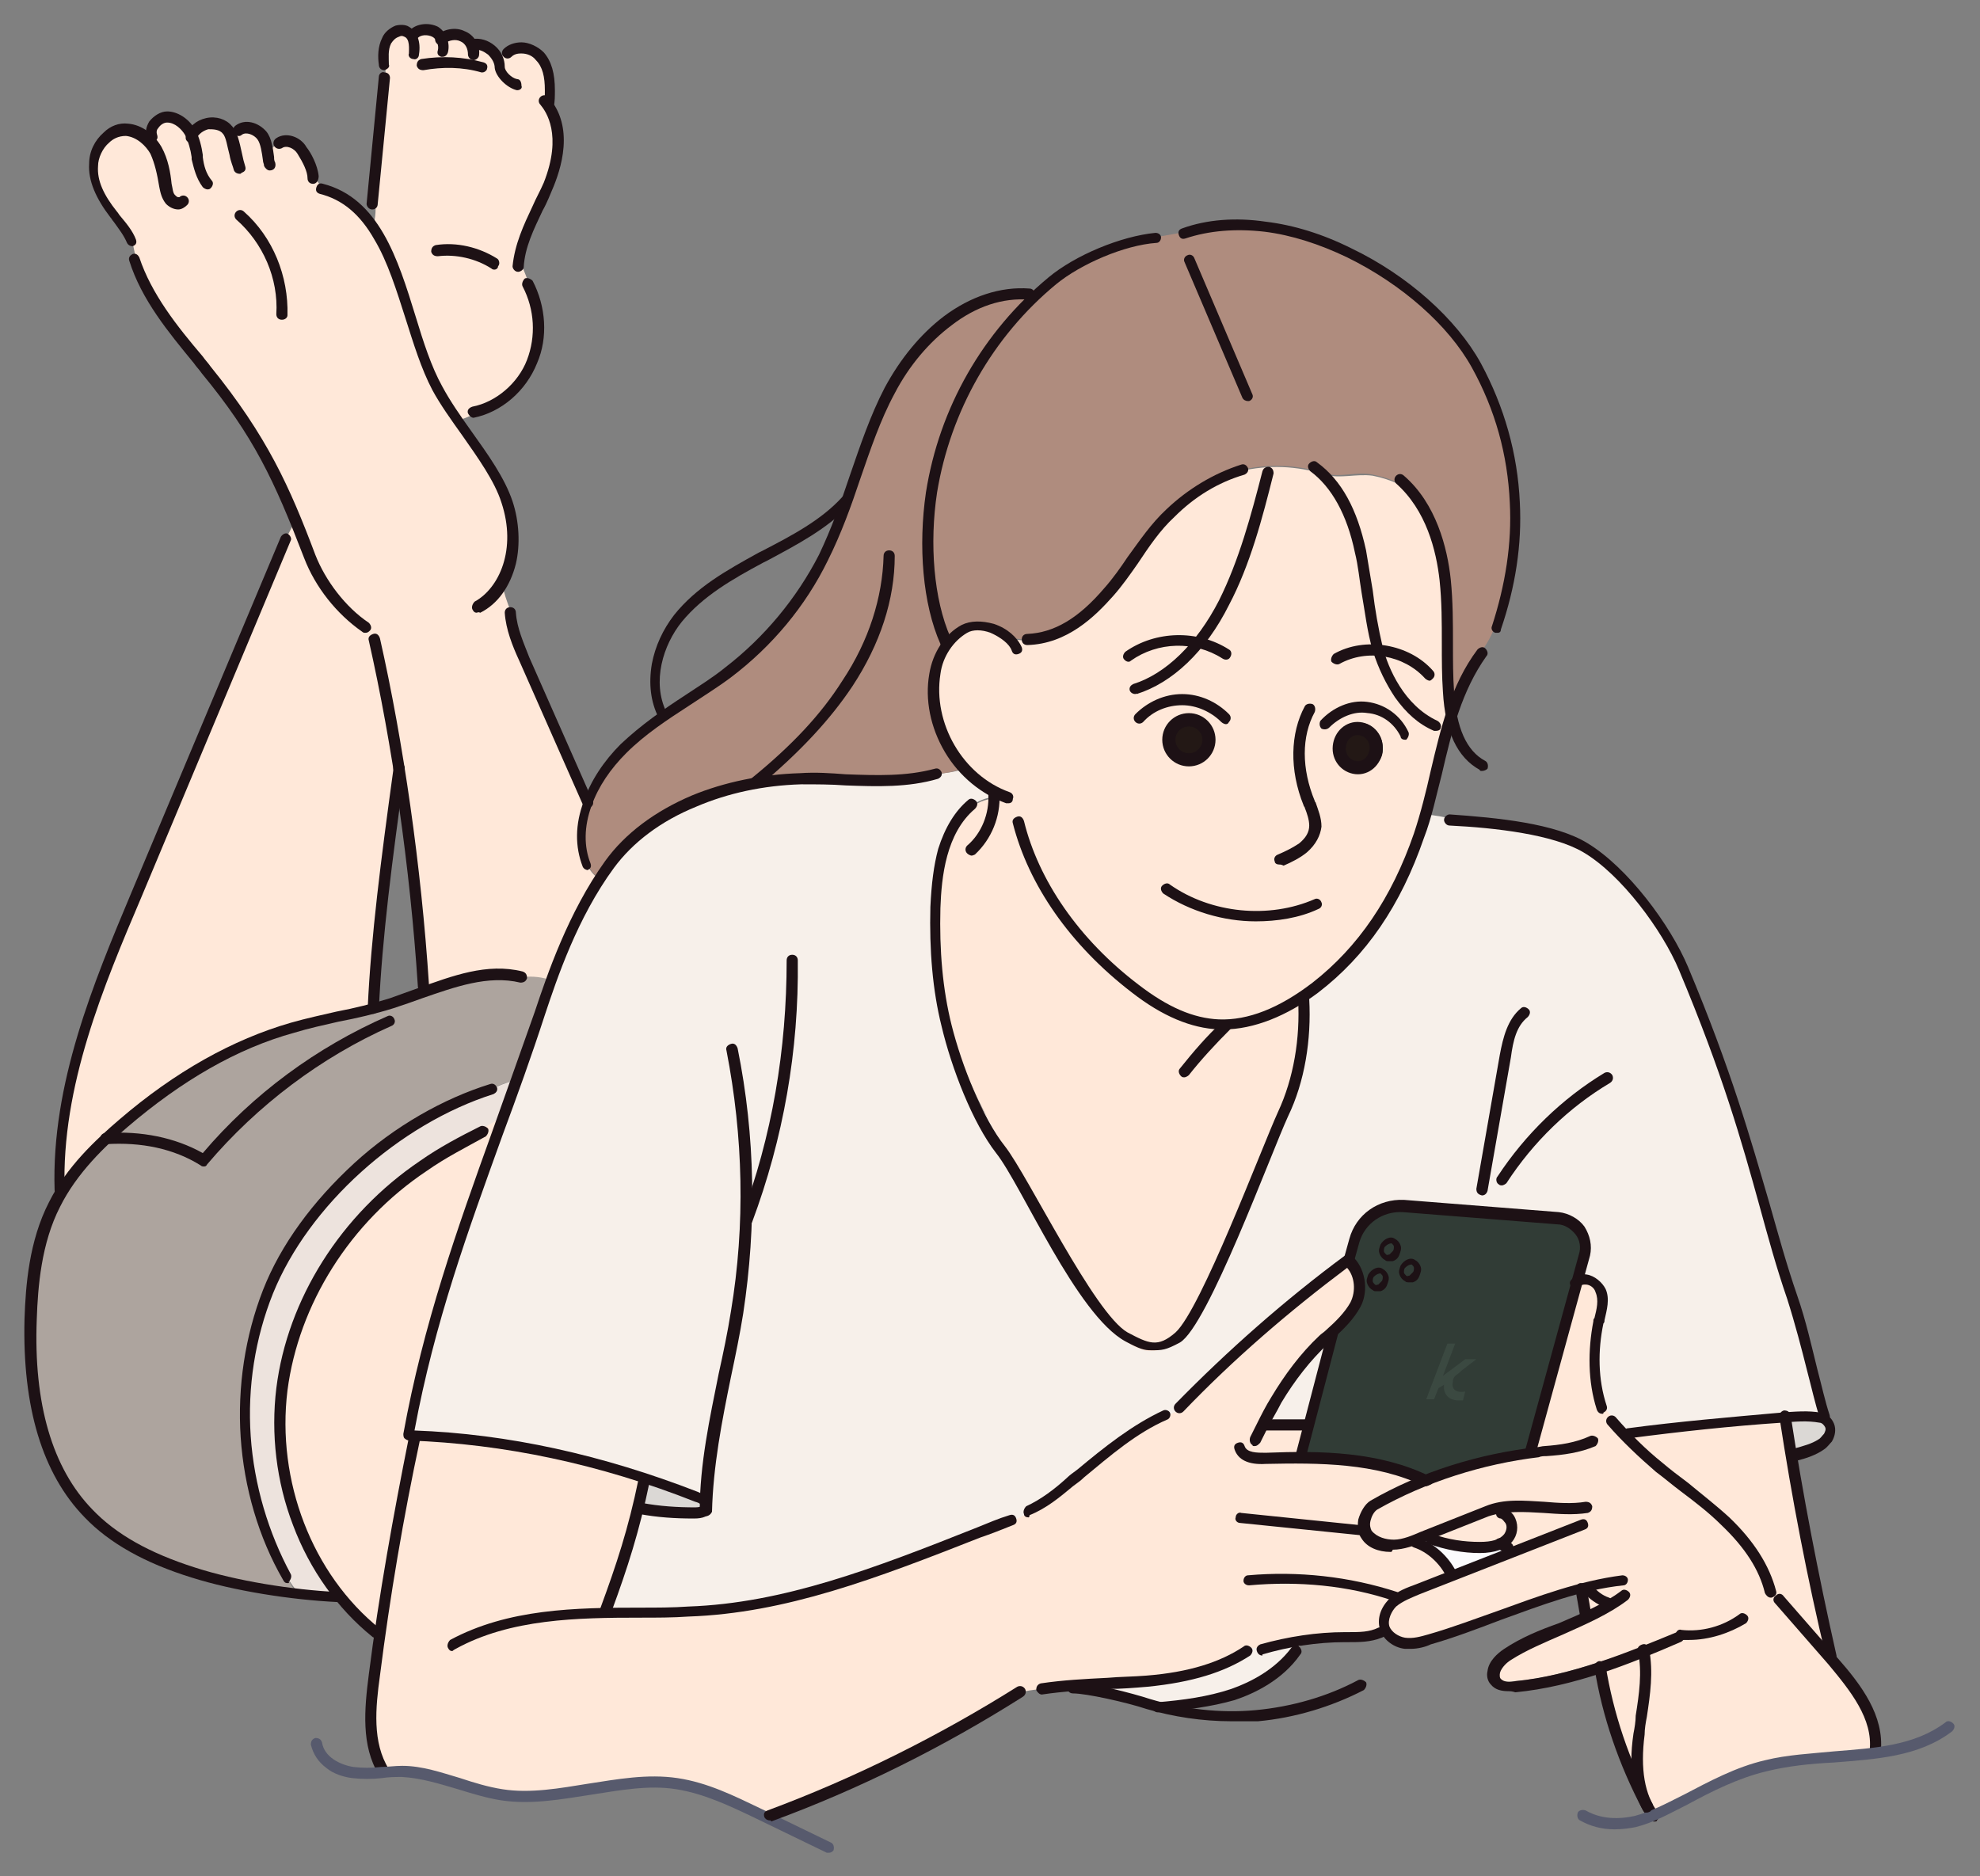 <?xml version="1.0" encoding="utf-8"?>
<!-- Generator: Adobe Illustrator 24.3.0, SVG Export Plug-In . SVG Version: 6.00 Build 0)  -->
<svg version="1.1" id="圖層_1" xmlns="http://www.w3.org/2000/svg" xmlns:xlink="http://www.w3.org/1999/xlink" x="0px" y="0px"
	 viewBox="0 0 177.7 168.4" style="enable-background:new 0 0 177.7 168.4;" xml:space="preserve">
<rect x="0" y="0" width="177.7" height="168.4" fill="#808080" stroke="none"/>
<style type="text/css">
	.st0{fill:#7D7F91;}
	.st1{fill:none;stroke:#575A6D;stroke-width:1.3;stroke-miterlimit:10;}
	.st2{fill:#F7F0EA;stroke:#575A6D;stroke-width:3;stroke-miterlimit:10;}
	.st3{opacity:0.4;fill:url(#SVGID_1_);}
	.st4{opacity:0.4;fill:url(#SVGID_2_);}
	.st5{fill:#FA5560;stroke:#FA5560;stroke-width:15;stroke-linecap:round;stroke-linejoin:round;stroke-miterlimit:10;}
	.st6{fill:#FEE48B;}
	.st7{fill:#FA5560;stroke:#FA5560;stroke-width:21.357;stroke-linecap:round;stroke-linejoin:round;stroke-miterlimit:10;}
	.st8{clip-path:url(#SVGID_4_);}
	.st9{fill:#E2C179;}
	.st10{clip-path:url(#SVGID_6_);}
	.st11{clip-path:url(#SVGID_8_);}
	.st12{clip-path:url(#SVGID_10_);}
	.st13{clip-path:url(#SVGID_12_);}
	.st14{clip-path:url(#SVGID_14_);}
	.st15{clip-path:url(#SVGID_16_);}
	.st16{fill:#FA5560;stroke:#E4463B;stroke-width:23.046;stroke-linecap:round;stroke-linejoin:round;stroke-miterlimit:10;}
	.st17{clip-path:url(#SVGID_18_);}
	.st18{clip-path:url(#SVGID_20_);}
	.st19{clip-path:url(#SVGID_22_);}
	.st20{clip-path:url(#SVGID_24_);}
	.st21{clip-path:url(#SVGID_26_);}
	.st22{clip-path:url(#SVGID_28_);}
	.st23{clip-path:url(#SVGID_30_);}
	.st24{fill:none;stroke:#575A6D;stroke-width:1.3;stroke-linecap:round;stroke-linejoin:round;stroke-miterlimit:10;}
	.st25{fill:none;stroke:#575A6D;stroke-width:1.618;stroke-miterlimit:10;}
	.st26{fill:none;stroke:#575A6D;stroke-width:2;stroke-miterlimit:10;}
	.st27{fill:#575A6D;}
	.st28{fill:#575A6D;stroke:#575A6D;stroke-width:1.3;stroke-linecap:round;stroke-linejoin:round;stroke-miterlimit:10;}
	.st29{fill:none;}
	.st30{clip-path:url(#SVGID_32_);}
	.st31{fill:none;stroke:#575A6D;stroke-width:1.634;stroke-miterlimit:10;}
	.st32{fill:#694C52;}
	.st33{clip-path:url(#SVGID_34_);}
	.st34{fill:none;stroke:#575A6D;stroke-width:0.7;stroke-linecap:round;stroke-linejoin:round;stroke-miterlimit:10;}
	.st35{fill:#FFFFFF;}
	.st36{fill:#E2E2E2;}
	.st37{fill:#F1C080;}
	.st38{fill:#F29B9A;}
	.st39{fill:none;stroke:#1D1115;stroke-width:1.3;stroke-linecap:round;stroke-linejoin:round;stroke-miterlimit:10;}
	.st40{fill:#F29B9A;stroke:#1D1115;stroke-width:1.3;stroke-linecap:round;stroke-linejoin:round;stroke-miterlimit:10;}
	.st41{fill:#82827E;stroke:#1D1115;stroke-width:1.3;stroke-linecap:round;stroke-linejoin:round;stroke-miterlimit:10;}
	.st42{fill:#232326;}
	.st43{fill:#C1B680;stroke:#575A6D;stroke-width:1.3;stroke-miterlimit:10;}
	.st44{fill:#FFE8D9;}
	.st45{fill:#DBD8D5;}
	.st46{fill:#F7F0EA;}
	.st47{fill:#313C36;}
	.st48{fill:#FBFBFD;}
	.st49{fill:#AF8C7E;}
	.st50{fill:#231815;stroke:#1D1115;stroke-width:2;stroke-linecap:round;stroke-linejoin:round;stroke-miterlimit:10;}
	.st51{fill:#ADA49E;}
	.st52{fill:#EDE3DD;}
	.st53{fill:#3B4941;}
	.st54{fill:#1D1115;}
	.st55{fill:#EAEAEA;stroke:#1D1115;stroke-width:0.521;stroke-linecap:round;stroke-linejoin:round;stroke-miterlimit:10;}
	.st56{fill:#4C4C4C;stroke:#1D1115;stroke-width:0.372;stroke-miterlimit:10;}
	.st57{fill:#C1C1C1;stroke:#1D1115;stroke-width:0.521;stroke-miterlimit:10;}
	.st58{fill:none;stroke:#1D1115;stroke-width:1.3;stroke-linecap:round;stroke-miterlimit:10;}
	.st59{fill:#FFE8D9;stroke:#1D1115;stroke-width:1.3;stroke-linecap:round;stroke-linejoin:round;stroke-miterlimit:10;}
	.st60{fill:#912424;}
	.st61{fill:#8F3E38;stroke:#1D1115;stroke-width:1.312;stroke-miterlimit:10;}
	.st62{clip-path:url(#SVGID_36_);fill:none;stroke:#575A6D;stroke-width:1.3;stroke-miterlimit:10;}
	.st63{clip-path:url(#SVGID_36_);fill:#7D7F91;}
	.st64{opacity:0.4;clip-path:url(#SVGID_36_);fill:url(#SVGID_37_);}
	
		.st65{clip-path:url(#SVGID_36_);fill:none;stroke:#575A6D;stroke-width:1.3;stroke-linecap:round;stroke-linejoin:round;stroke-miterlimit:10;}
	.st66{clip-path:url(#SVGID_36_);}
	
		.st67{clip-path:url(#SVGID_36_);fill:none;stroke:#1D1115;stroke-width:1.3;stroke-linecap:round;stroke-linejoin:round;stroke-miterlimit:10;}
	.st68{clip-path:url(#SVGID_36_);fill:none;}
	.st69{clip-path:url(#SVGID_36_);fill:none;stroke:#575A6D;stroke-width:1.634;stroke-miterlimit:10;}
	
		.st70{clip-path:url(#SVGID_36_);fill:#575A6D;stroke:#575A6D;stroke-width:1.3;stroke-linecap:round;stroke-linejoin:round;stroke-miterlimit:10;}
	.st71{fill:#FAC0BF;}
	.st72{fill:none;stroke:#1D1115;stroke-width:2;stroke-linecap:round;stroke-linejoin:round;stroke-miterlimit:10;}
	.st73{fill:#8E563B;}
	.st74{fill:#EC9898;stroke:#1D1115;stroke-width:2;stroke-linecap:round;stroke-linejoin:round;stroke-miterlimit:10;}
	.st75{fill:#F7F0EA;stroke:#1D1115;stroke-width:2;stroke-linecap:round;stroke-linejoin:round;stroke-miterlimit:10;}
	.st76{clip-path:url(#SVGID_36_);fill:#C1B680;stroke:#575A6D;stroke-width:1.3;stroke-miterlimit:10;}
	.st77{fill:#F7F7F7;stroke:#1D1115;stroke-width:2.183;stroke-linecap:round;stroke-linejoin:round;stroke-miterlimit:10;}
	.st78{fill:#FFFFFF;stroke:#1D1115;stroke-width:2.183;stroke-linecap:round;stroke-linejoin:round;stroke-miterlimit:10;}
	.st79{fill:none;stroke:#1D1115;stroke-width:2.779;stroke-linecap:round;stroke-linejoin:round;stroke-miterlimit:10;}
	.st80{fill:#8F3E38;stroke:#1D1115;stroke-width:2.183;stroke-miterlimit:10;}
	
		.st81{clip-path:url(#SVGID_36_);fill:none;stroke:#232326;stroke-width:1.3;stroke-linecap:round;stroke-linejoin:round;stroke-miterlimit:10;}
	.st82{fill:#606372;}
	.st83{fill:#575A6D;stroke:#575A6D;stroke-width:0.69;stroke-miterlimit:10;}
	.st84{fill:none;stroke:#575A6D;stroke-width:5;stroke-miterlimit:10;}
	.st85{clip-path:url(#SVGID_39_);}
	.st86{fill:#B24242;}
	.st87{clip-path:url(#SVGID_41_);}
	.st88{clip-path:url(#SVGID_43_);}
	.st89{clip-path:url(#SVGID_45_);}
	.st90{clip-path:url(#SVGID_47_);}
	.st91{clip-path:url(#SVGID_49_);}
	.st92{clip-path:url(#SVGID_51_);}
	.st93{clip-path:url(#SVGID_53_);}
	.st94{clip-path:url(#SVGID_55_);}
	.st95{clip-path:url(#SVGID_57_);}
	.st96{clip-path:url(#SVGID_59_);}
	.st97{fill:none;stroke:#575A6D;stroke-linecap:round;stroke-linejoin:round;stroke-miterlimit:10;}
	.st98{fill:none;stroke:#575A6D;stroke-width:1.634;stroke-linecap:round;stroke-linejoin:round;stroke-miterlimit:10;}
	.st99{fill:none;stroke:#575A6D;stroke-width:0.571;stroke-miterlimit:10;}
	.st100{fill:none;stroke:#575A6D;stroke-width:0.307;stroke-linecap:round;stroke-linejoin:round;stroke-miterlimit:10;}
	.st101{fill:none;stroke:#232326;stroke-width:1.3;stroke-linecap:round;stroke-linejoin:round;stroke-miterlimit:10;}
	.st102{fill:none;stroke:#575A6D;stroke-width:1.7;stroke-linecap:round;stroke-linejoin:round;stroke-miterlimit:10;}
	.st103{fill:none;stroke:#575A6D;stroke-width:1.798;stroke-miterlimit:10;}
	.st104{fill:none;stroke:#575A6D;stroke-width:1.798;stroke-linecap:round;stroke-linejoin:round;stroke-miterlimit:10;}
	.st105{fill:none;stroke:#575A6D;stroke-width:1.402;stroke-linecap:round;stroke-linejoin:round;stroke-miterlimit:10;}
	.st106{fill:none;stroke:#575A6D;stroke-width:1.4;stroke-linecap:round;stroke-linejoin:round;stroke-miterlimit:10;}
	.st107{fill:#948962;}
	.st108{fill:#99B4C9;}
	.st109{fill:#FFBC57;}
	.st110{fill:#FD8B8A;}
	.st111{fill:#F8EFEA;}
	.st112{fill:#E8AE56;}
	.st113{fill:#E7B383;}
	.st114{fill:#FFE6D0;}
	
		.st115{clip-path:url(#SVGID_101_);fill:none;stroke:#575A6D;stroke-width:1.299;stroke-linecap:round;stroke-linejoin:round;stroke-miterlimit:10;}
	
		.st116{clip-path:url(#SVGID_101_);fill:none;stroke:#575A6D;stroke-width:0.999;stroke-linecap:round;stroke-linejoin:round;stroke-miterlimit:10;}
	
		.st117{clip-path:url(#SVGID_103_);fill:none;stroke:#575A6D;stroke-width:1.299;stroke-linecap:round;stroke-linejoin:round;stroke-miterlimit:10;}
	
		.st118{clip-path:url(#SVGID_103_);fill:none;stroke:#575A6D;stroke-width:0.999;stroke-linecap:round;stroke-linejoin:round;stroke-miterlimit:10;}
	
		.st119{clip-path:url(#SVGID_105_);fill:none;stroke:#575A6D;stroke-width:1.299;stroke-linecap:round;stroke-linejoin:round;stroke-miterlimit:10;}
	
		.st120{clip-path:url(#SVGID_105_);fill:none;stroke:#575A6D;stroke-width:0.999;stroke-linecap:round;stroke-linejoin:round;stroke-miterlimit:10;}
	
		.st121{clip-path:url(#SVGID_107_);fill:none;stroke:#575A6D;stroke-width:1.299;stroke-linecap:round;stroke-linejoin:round;stroke-miterlimit:10;}
	
		.st122{clip-path:url(#SVGID_107_);fill:none;stroke:#575A6D;stroke-width:0.999;stroke-linecap:round;stroke-linejoin:round;stroke-miterlimit:10;}
	
		.st123{clip-path:url(#SVGID_109_);fill:none;stroke:#575A6D;stroke-width:1.299;stroke-linecap:round;stroke-linejoin:round;stroke-miterlimit:10;}
	
		.st124{clip-path:url(#SVGID_109_);fill:none;stroke:#575A6D;stroke-width:0.999;stroke-linecap:round;stroke-linejoin:round;stroke-miterlimit:10;}
	.st125{fill:none;stroke:#575A6D;stroke-width:0.999;stroke-linecap:round;stroke-linejoin:round;stroke-miterlimit:10;}
	.st126{fill:#828397;}
	.st127{fill:none;stroke:#575A6D;stroke-width:0.5;stroke-linecap:round;stroke-linejoin:round;stroke-miterlimit:10;}
	.st128{fill:none;stroke:#575A6D;stroke-width:0.404;stroke-miterlimit:10;}
	.st129{fill:none;stroke:#575A6D;stroke-width:0.404;stroke-linecap:round;stroke-linejoin:round;stroke-miterlimit:10;}
	.st130{fill:#F7F0EA;stroke:#575A6D;stroke-width:2.031;stroke-miterlimit:10;}
	.st131{fill:#7D7F91;stroke:#575A6D;stroke-width:2.6;stroke-linecap:round;stroke-linejoin:round;stroke-miterlimit:10;}
	.st132{fill:none;stroke:#575A6D;stroke-width:1.938;stroke-miterlimit:10;}
	.st133{clip-path:url(#SVGID_151_);}
	.st134{clip-path:url(#SVGID_153_);}
	.st135{clip-path:url(#SVGID_155_);}
	.st136{clip-path:url(#SVGID_157_);}
	.st137{fill:#E27960;}
	.st138{fill:#575A6D;stroke:#575A6D;stroke-width:1.264;stroke-miterlimit:10;}
	.st139{fill:none;stroke:#575A6D;stroke-width:1.264;stroke-miterlimit:10;}
	.st140{fill:#F7F0EA;stroke:#575A6D;stroke-width:2.613;stroke-miterlimit:10;}
	.st141{fill:none;stroke:#575A6D;stroke-width:8;stroke-miterlimit:10;}
	.st142{clip-path:url(#SVGID_159_);}
	.st143{clip-path:url(#SVGID_161_);}
	.st144{clip-path:url(#SVGID_163_);}
	.st145{clip-path:url(#SVGID_165_);}
	.st146{fill:none;stroke:#575A6D;stroke-width:2.493;stroke-miterlimit:10;}
	.st147{fill:#FDD485;}
	.st148{fill:#FBD0C6;}
	.st149{fill:#866359;}
	.st150{fill:none;stroke:#212226;stroke-width:1.984;stroke-linecap:round;stroke-linejoin:round;stroke-miterlimit:10;}
	.st151{fill:#EB9485;stroke:#212226;stroke-width:1.984;stroke-linecap:round;stroke-linejoin:round;stroke-miterlimit:10;}
	.st152{fill:#212226;stroke:#212226;stroke-width:1.984;stroke-linecap:round;stroke-linejoin:round;stroke-miterlimit:10;}
	.st153{clip-path:url(#SVGID_167_);}
	.st154{clip-path:url(#SVGID_169_);}
	.st155{clip-path:url(#SVGID_171_);}
	.st156{clip-path:url(#SVGID_173_);}
	.st157{fill:#53B777;}
	.st158{fill:#FBD3CC;}
	.st159{fill:#885E4D;}
	.st160{fill:none;stroke:#212226;stroke-width:1.176;stroke-linecap:round;stroke-linejoin:round;stroke-miterlimit:10;}
	.st161{fill:none;stroke:#212226;stroke-width:1.759;stroke-linecap:round;stroke-linejoin:round;stroke-miterlimit:10;}
	.st162{clip-path:url(#SVGID_175_);}
	.st163{clip-path:url(#SVGID_177_);}
	.st164{clip-path:url(#SVGID_179_);}
	.st165{clip-path:url(#SVGID_181_);}
	.st166{fill:#231815;stroke:#1D1115;stroke-width:2.032;stroke-linecap:round;stroke-linejoin:round;stroke-miterlimit:10;}
	.st167{fill:#C79E93;}
	.st168{fill:#FFDBA5;}
	.st169{fill:#C89F96;}
	.st170{fill:none;stroke:#1D1115;stroke-width:2.155;stroke-linecap:round;stroke-linejoin:round;stroke-miterlimit:10;}
	.st171{fill:#1D1115;stroke:#1D1115;stroke-width:2.155;stroke-linecap:round;stroke-linejoin:round;stroke-miterlimit:10;}
	.st172{fill:#7D7F91;stroke:#575A6D;stroke-width:1.611;stroke-linecap:round;stroke-linejoin:round;stroke-miterlimit:10;}
	.st173{clip-path:url(#SVGID_183_);}
	.st174{fill:#E27960;stroke:#575A6D;stroke-width:3;stroke-miterlimit:10;}
	.st175{fill:#575A6D;stroke:#575A6D;stroke-width:0.824;stroke-miterlimit:10;}
	.st176{fill:none;stroke:#575A6D;stroke-width:0.824;stroke-miterlimit:10;}
	.st177{fill:none;stroke:#212226;stroke-width:0.987;stroke-linecap:round;stroke-linejoin:round;stroke-miterlimit:10;}
	.st178{fill:#EB9485;stroke:#212226;stroke-width:0.987;stroke-linecap:round;stroke-linejoin:round;stroke-miterlimit:10;}
	.st179{fill:#212226;stroke:#212226;stroke-width:0.987;stroke-linecap:round;stroke-linejoin:round;stroke-miterlimit:10;}
	.st180{clip-path:url(#SVGID_185_);}
	.st181{clip-path:url(#SVGID_187_);}
	.st182{fill:#231815;stroke:#1D1115;stroke-width:1.18;stroke-linecap:round;stroke-linejoin:round;stroke-miterlimit:10;}
	.st183{fill:none;stroke:#212226;stroke-width:0.674;stroke-linecap:round;stroke-linejoin:round;stroke-miterlimit:10;}
	.st184{fill:none;stroke:#212226;stroke-width:1.008;stroke-linecap:round;stroke-linejoin:round;stroke-miterlimit:10;}
	.st185{fill:none;stroke:#1D1115;stroke-width:1.221;stroke-linecap:round;stroke-linejoin:round;stroke-miterlimit:10;}
	.st186{fill:#1D1115;stroke:#1D1115;stroke-width:1.221;stroke-linecap:round;stroke-linejoin:round;stroke-miterlimit:10;}
	.st187{fill:#63632C;}
	.st188{fill:#006358;}
	.st189{fill:#A3703C;}
	.st190{fill:#BCEE3B;}
	.st191{clip-path:url(#SVGID_189_);fill:#7A5233;}
	.st192{clip-path:url(#SVGID_189_);}
	.st193{fill:#54453C;}
	.st194{fill:#37312D;}
	.st195{fill:#0D474B;}
	.st196{fill:#00714B;}
	.st197{fill:#88E02C;}
	.st198{fill:#00A664;}
	.st199{fill:#55C117;}
	.st200{fill:none;stroke:#000000;stroke-width:1.3;stroke-miterlimit:10;}
</style>
<g>
	<g id="XMLID_8_">
		<g>
			<g>
				<path class="st44" d="M130.3,141.4c1.8-0.7,3.6-1.4,5.4-2.1c-0.3-0.3-0.6-0.5-1-0.8c-0.6,0.2-1.2,0.3-1.8,0.3
					c-1.4,0-3.5-0.4-5-0.9c-0.1,0-0.2,0.1-0.3,0.1c-0.2,0.1-0.4,0.1-0.5,0.2c-0.7,0.2-1.4,0.5-2.1,0.5c-0.9,0-1.9-0.3-2.4-1
					c-0.5-0.7-0.1-2.2,0.7-2.6c1.5-0.9,3.1-1.6,4.7-2.3c2.9-1.2,6-2,9.2-2.4c0-0.1,0.1-0.3,0.1-0.4l0,0l4.1-14.9l0.1,0
					c0.6-0.8,1.9-0.2,2.3,0.7c0.3,0.9,0,1.9-0.2,2.9c-0.5,2.4-0.5,4.9,0.2,7.3c0.7,0.6,1.3,1.3,1.7,2.1l-0.1,0.1
					c0.1,0.1,0.2,0.3,0.4,0.4c4.5-0.6,9.5-1.2,14-1.6c0.1,0,0.3,0,0.4,0l0,0.1c0.2,1.1,0.3,2.2,0.5,3.3c1,6.2,2.3,12.4,3.7,18.4l0,0
					c0,0,0,0,0.1,0.1c2,2.3,4.1,5,3.8,8l0,0.2c-3.2,0.4-6.7,0.3-9.8,1.1c-2.5,0.6-4.9,1.8-7.2,3.1c-0.9,0.5-1.9,1-2.9,1.4
					c-0.4-0.6-0.8-1.2-1-1.9c-0.6-1.7-0.5-3.6-0.3-5.4c0.3-2.5,0.9-5.1,0.5-7.6l0-0.1c-1.4,0.6-2.7,1.1-4.1,1.5
					c-2.5,0.8-5,1.5-7.6,1.7c-0.6,0.1-1.3,0.1-1.7-0.4c-0.7-0.8,0.2-1.9,1-2.5c2.2-1.4,4.8-2.2,7.2-3.3c0.7-0.3,1.3-0.7,2-1
					l-0.1-0.1c-0.7-0.2-1.3-0.7-1.8-1.3l0-0.1c-0.2,0-0.4,0.1-0.6,0.1c-4.5,1.2-8.9,3.2-13.4,4.5c-0.8,0.2-1.5,0.4-2.3,0.3
					c-0.7-0.1-1.4-0.5-1.7-1.1c0-0.1-0.1-0.1-0.1-0.2c-0.3-0.8,0.1-1.7,0.7-2.3c0.6-0.6,1.4-0.9,2.2-1.2
					C128.3,142.2,129.3,141.8,130.3,141.4z"/>
			</g>
			<g>
				<path class="st45" d="M163.7,127.3c0.6,0.3,0.8,1.1,0.4,1.7c-0.2,0.2-0.3,0.4-0.6,0.6c-0.6,0.5-2,0.8-2.7,1l0,0
					c-0.2-1.1-0.4-2.2-0.5-3.3l0-0.1c1-0.1,2.1-0.1,3.1,0.1C163.5,127.2,163.6,127.2,163.7,127.3z"/>
			</g>
			<g>
				<path class="st46" d="M37.2,128.9c-0.1,0-0.3,0-0.4,0c1.8-10.4,5.1-19.1,8.5-28.5c0.4-1.1,0.8-2.3,1.2-3.5
					c0.7-1.9,1.4-3.9,2-5.9c0.3-0.9,0.6-1.9,1-3c1-2.8,2.4-6.1,4.4-9.1c0.3-0.4,0.6-0.8,0.9-1.2c3.8-5.2,10.7-7.4,17.1-7.7
					c4-0.2,8.2,0.6,12-0.5l0,0c0.9-0.1,1.8-0.2,2.7-0.5c0.8,0.9,1.7,1.6,2.7,2.1l0,0.2c0,0.1,0,0.2,0,0.2c-0.8,0.1-1.6,0.4-2.2,0.9
					l0,0c-2.4,2.2-2.9,5.8-3,9c-0.2,7.1,1.1,14.5,5.4,20.1c4.4,5.6,12.4,8.6,18.8,5.7c6.3-2.9,9.2-11,8.8-17.9
					c0.4-0.3,0.8-0.5,1.1-0.8c4.6-3.5,7.4-8.2,9.3-13.7c0.2-0.5,0.4-1.1,0.5-1.7c0.8,0.1,1.5,0.2,2.3,0.4c3.5,0.2,9.1,0.7,12,2.5
					c3.5,2.1,7.2,7.1,8.8,10.9c5.9,13.8,6.8,20.6,9.7,29.5c1.2,3.7,2,8,2.9,11c-0.1-0.1-0.2-0.1-0.4-0.1c-1-0.2-2.1-0.1-3.1-0.1
					c-0.1,0-0.3,0-0.4,0c-4.5,0.3-9.5,1-14,1.6c-0.1-0.1-0.3-0.3-0.4-0.4l0.1-0.1c-0.5-0.8-1.1-1.5-1.7-2.1
					c-0.6-2.4-0.7-4.9-0.2-7.3c0.2-0.9,0.5-2,0.2-2.9s-1.7-1.4-2.3-0.7l-0.1,0l0.7-2.6c0.4-1.6-0.7-3.2-2.4-3.3l-13.9-1.1
					c-2-0.2-3.9,1.1-4.4,3.1l-0.5,1.8c-5.4,4-10.4,8.4-15.1,13.2l0.1,0.2c-0.7,0.3-1.4,0.6-2.1,1l0,0c-2.9,1.5-5.3,3.7-7.8,5.7
					c-1,0.8-2,1.6-3.1,2.2l0,0.1c-0.9,0.5-1.9,1-2.9,1.3l0-0.1c-10.5,4.1-19,7.7-28.4,8c-2.4,0.1-4.8,0.1-7.3,0.1
					c0-0.2,0.1-0.4,0.1-0.7c1.1-3,2-5.7,2.8-8.6l0,0c1.6,0.3,3.5,0.3,5.2,0.3c0.3,0,0.8-0.1,0.9-0.3c0,0,0-0.1,0.1-0.1
					c0.1-0.2,0-0.3-0.1-0.5c-0.2-0.3-0.5-0.5-0.8-0.6c-1.5-0.6-3.1-1.2-4.7-1.7C51.2,130.5,44.3,129.2,37.2,128.9z"/>
			</g>
			<g>
				<path class="st44" d="M147.6,148.1c0.5,2.5-0.1,5.1-0.5,7.6c-0.2,1.8-0.3,3.7,0.3,5.4c-1.8-3.6-3.3-7.4-3.9-11.4l0-0.1
					C144.8,149.1,146.2,148.6,147.6,148.1L147.6,148.1z"/>
			</g>
			<g>
				<path class="st44" d="M144.3,143.9l0.1,0.1c-0.6,0.4-1.3,0.7-2,1l-0.1-0.1c-0.1-0.8-0.3-1.5-0.4-2.3l0,0c0.2,0,0.4-0.1,0.6-0.1
					l0,0.1C143,143.2,143.6,143.6,144.3,143.9z"/>
			</g>
			<g>
				<path class="st47" d="M139.7,109.3c1.7,0.1,2.8,1.7,2.4,3.3l-0.7,2.6l-4.1,14.9l0,0c0,0.1-0.1,0.3-0.1,0.4
					c-3.1,0.4-6.2,1.2-9.2,2.4l0,0c-3.5-1.7-7.4-2.1-11.3-2.1l0-0.2l0.7-2.7l2.2-8.4l0,0c0.8-0.7,1.5-1.5,2-2.4
					c0.7-1.3,0.4-3.1-0.7-4l0.5-1.8c0.5-2,2.4-3.3,4.4-3.1L139.7,109.3z"/>
			</g>
			<g>
				<path class="st48" d="M135.6,139.3c-1.8,0.7-3.6,1.4-5.4,2.1c-0.7-1.3-1.9-2.6-3.2-3l0-0.1c0.2-0.1,0.4-0.1,0.5-0.2
					c0.1,0,0.2-0.1,0.3-0.1c1.4,0.5,3.5,0.9,5,0.9c0.6,0,1.3-0.1,1.8-0.3C135,138.8,135.3,139,135.6,139.3z"/>
			</g>
			<g>
				<path class="st49" d="M83.9,69.5c-3.9,1.1-8,0.3-12,0.5c-6.4,0.2-13.4,2.5-17.1,7.7c-0.3,0.4-0.6,0.8-0.9,1.2
					c-0.5-0.3-0.9-0.7-1.1-1.3l0.1,0c-0.7-1.8-0.6-3.7,0.1-5.6c0.6-1.8,1.8-3.6,3.2-4.9c1.1-1,2.3-2,3.5-2.8c2-1.4,4-2.6,5.9-4
					C69.1,57.5,72,54,74,49.9c0.8-1.6,1.4-3.2,2-4.9c1.2-3.4,2.2-6.9,3.9-10.1c2.5-4.7,7.1-9,12.4-8.7l0-0.1c0.3-0.1,0.7-0.1,1,0
					c0.3-0.3,0.7-0.6,1-0.9c2.2-1.8,5.8-3.4,8.8-3.8l0,0c1.1-0.2,2.3-0.4,3.4-0.6c9-2.9,21.6,4,25.9,11.9c4.4,8,4.1,16.4,2,23.1
					l-0.1,0c-0.3,1.1-0.9,2.1-1.6,3l0,0c-1.1,1.7-1.9,3.6-2.5,5.5c-0.2-0.8-0.3-1.6-0.3-2.3c-0.2-3.4,0.1-6.7-0.2-10.1
					c-0.3-2.6-1-5.3-2.5-7.3l0,0c-1-1.1-2.5-1.7-4-2c-1.5-0.3-2.9,0.3-4.3-0.1c0,0,0,0,0,0c-2.4-0.8-5.1-0.9-7.6-0.3l0,0
					c-2.3,0.8-4.4,2.1-6.2,3.8c-2.1,2.1-3.6,4.8-5.6,7.1s-4.2,4.2-7.3,4.3l0,0c-0.5,0-1-0.1-1.5-0.1l-0.1,0c-1.1-1-2.9-1.5-4-0.9
					c-1.4,0.8-2.4,2.4-2.7,4c-0.5,3,0.6,6.2,2.6,8.5C85.7,69.3,84.8,69.4,83.9,69.5L83.9,69.5z"/>
			</g>
			<g>
				<path class="st44" d="M34,146.7c0.9-6,1.9-12.1,3.1-17.9c7.1,0.3,14,1.6,20.8,3.8c-0.2,1-0.4,1.9-0.7,2.9
					c-0.8,2.9-1.7,5.7-2.8,8.6c0,0.2,0,0.4-0.1,0.7c2.4-0.1,4.9,0,7.3-0.1c9.3-0.3,17.9-3.9,28.4-8l0,0.1c1-0.3,2-0.8,2.9-1.3l0-0.1
					c1.1-0.6,2.1-1.4,3.1-2.2c2.5-2.1,5-4.3,7.8-5.7l0,0c0.7-0.3,1.4-0.6,2.1-1l-0.1-0.2c4.7-4.8,9.7-9.2,15.1-13.2
					c1.1,0.9,1.3,2.7,0.7,4c-0.5,0.9-1.2,1.7-2,2.4c-0.3,0.3-0.6,0.5-0.9,0.8c-1.7,1.6-3.1,3.4-4.3,5.4c-0.4,0.7-0.8,1.5-1.2,2.2
					c0.2,0,0.3,0,0.4,0.1v-0.1c1.2,0,2.4,0,3.6,0l0,0l-0.7,2.7l0,0.2c3.9,0,7.8,0.4,11.3,2.1l0,0c-1.6,0.6-3.2,1.4-4.7,2.3
					c-0.8,0.4-1.2,1.9-0.7,2.6c0.5,0.7,1.5,1,2.4,1c0.7,0,1.4-0.2,2.1-0.5l0,0.1c1.3,0.5,2.6,1.8,3.2,3c-1,0.4-2,0.8-3,1.2
					c-0.8,0.3-1.6,0.6-2.2,1.2c-0.6,0.6-1,1.5-0.7,2.3c0,0.1,0.1,0.1,0.1,0.2c-0.2,0.1-0.3,0.1-0.5,0.2l0,0c-1,0.4-2.1,0.4-3.2,0.4
					c-1.2,0-2.4,0.1-3.6,0.3c-1.3,0.2-2.5,0.4-3.8,0.8l0,0c-0.5-0.1-1-0.1-1.5,0.1l0,0.1c-2.6,1.8-5.8,2.4-9,2.7
					c-2.2,0.2-4.4,0.2-6.7,0.4c-0.8,0.1-1.7,0.2-2.5,0.3c-1,0.1-1.9,0.2-2.9,0.7l0-0.1c-6.8,4.3-14.4,8.1-21.9,10.9
					c-0.3-0.1-0.5-0.3-0.8-0.4c-2.3-1.1-4.7-2.3-7.3-2.6c-5.2-0.8-10.5,1.8-15.7,1c-3-0.5-5.9-2-8.9-2.1c-0.6,0-1.2,0-1.8,0.1l0-0.1
					c-1.5-2.5-1.2-5.7-0.8-8.7C33.7,149.1,33.8,147.9,34,146.7z"/>
			</g>
			<g>
				<path class="st44" d="M89.2,71.1c-1-0.5-1.9-1.3-2.7-2.1c-2.1-2.3-3.1-5.4-2.6-8.5c0.3-1.6,1.2-3.2,2.7-4c1.1-0.6,2.9-0.1,4,0.9
					l0.1,0c0.5,0,1,0.1,1.5,0.1l0,0c3-0.1,5.3-2,7.3-4.3s3.4-5,5.6-7.1c1.7-1.7,3.9-3,6.2-3.8l0,0c2.5-0.6,5.1-0.5,7.6,0.3
					c0,0,0,0,0,0c1.4,0.4,2.8-0.1,4.3,0.1c1.5,0.3,3,0.9,4,2l0,0c1.5,2.1,2.3,4.7,2.5,7.3c0.4,3.3,0.1,6.7,0.2,10.1
					c0,0.8,0.1,1.5,0.3,2.3c-0.9,2.9-1.4,5.9-2.3,8.8c-0.2,0.6-0.3,1.1-0.5,1.7c-1.9,5.5-4.7,10.2-9.3,13.7
					c-0.4,0.3-0.7,0.6-1.1,0.8c0.4,6.9-7.5,27.4-11.3,30.8c-5.3,4.7-9.4-6.9-16.3-18.5c-3.6-6.1-5.6-13-5.4-20.1
					c0.1-3.3,0.6-6.8,3-9l0,0c0.6-0.5,1.4-0.9,2.2-0.9c0-0.1,0-0.2,0-0.2L89.2,71.1z M123.6,67.3c0.1-1-0.6-1.8-1.5-1.9
					c-0.9-0.1-1.7,0.7-1.8,1.6c-0.1,1,0.6,1.8,1.5,1.9C122.7,69,123.5,68.3,123.6,67.3z M108.5,66.4c0-1-0.8-1.8-1.8-1.8
					s-1.8,0.8-1.8,1.8s0.8,1.8,1.8,1.8S108.5,67.4,108.5,66.4z"/>
			</g>
			<g>
				<path class="st182" d="M122,65.4c0.9,0.1,1.6,0.9,1.5,1.9c-0.1,1-0.9,1.7-1.8,1.6c-0.9-0.1-1.6-0.9-1.5-1.9
					C120.3,66,121.1,65.3,122,65.4z"/>
			</g>
			<g>
				<path class="st46" d="M113.7,127.9v0.1c-0.1-0.1-0.3-0.1-0.4-0.1c0.4-0.7,0.8-1.5,1.2-2.2c1.2-2,2.6-3.8,4.3-5.4
					c0.3-0.3,0.6-0.5,0.9-0.8l0,0l-2.2,8.4l0,0C116.1,127.9,114.9,127.9,113.7,127.9z"/>
			</g>
			<g>
				<path class="st46" d="M113.4,148c1.2-0.3,2.5-0.6,3.8-0.8c-0.2,0.3-0.5,0.5-0.7,0.7l0,0c-1.3,1.9-3.4,3.2-5.6,3.9
					c-2.1,0.7-4.4,1-6.7,1.2c-0.4-0.1-0.7-0.2-1.1-0.3c-1.7-0.5-5.4-1.4-6.8-1.4l0-0.2c2.2-0.2,4.4-0.2,6.7-0.4
					c3.1-0.3,6.3-0.9,9-2.7l0-0.1C112.3,147.9,112.8,147.9,113.4,148L113.4,148z"/>
			</g>
			<g>
				<circle class="st182" cx="106.7" cy="66.4" r="1.8"/>
			</g>
			<g>
				<path class="st45" d="M63.4,134.9c0,0.2,0,0.4,0,0.6c-0.2,0.3-0.6,0.3-0.9,0.3c-1.6,0-3.5,0-5.2-0.3l0,0
					c0.2-0.9,0.5-1.9,0.7-2.9c1.6,0.5,3.1,1.1,4.7,1.7C62.8,134.4,63.2,134.7,63.4,134.9z"/>
			</g>
			<g>
				<path class="st44" d="M24.1,14L24.1,14c0.1-0.6,0.6-1.1,1.2-1.2l0,0c0.6-0.2,1.4,0.2,1.8,0.8c0.4,0.6,0.8,1.4,0.9,2.1
					c0.3,0.4,0.7,0.8,1,1.3c1.8,0.6,3.2,1.7,4.3,3.3c2.7,3.9,3.6,10.2,5.9,14.5c0.5,0.9,1.1,1.9,1.8,2.9c1.7,2.4,3.6,4.9,4.4,7.3
					c0.8,2.3,0.7,5.1-0.4,7.2c0.2,0.9,0.5,1.9,0.9,2.8l-0.1,0c0.1,1.4,0.7,2.8,1.3,4.1c1.9,4.3,3.8,8.6,5.7,12.9l0.1,0
					c-0.6,1.8-0.8,3.8-0.1,5.6l-0.1,0c0.2,0.5,0.6,1,1.1,1.3c-2,3-3.4,6.4-4.4,9.1c-0.9-0.2-1.8-0.3-2.6-0.3l0,0
					c-2.9-0.7-5.9,0.3-8.8,1.3c-0.1-0.3-0.1-0.5-0.1-0.8l0,0C37.6,82,36.9,75.4,35.8,69l-0.1,0c-1.1,7.9-2,15-2.3,21.5
					c-2.4,0.6-4.8,1-7.2,1.7c-5.6,1.6-10.7,4.8-15.2,8.6c-2.2,1.9-4.3,4-5.8,6.5c-0.3-9.2,3.4-18.5,7-27
					c4.4-10.5,8.9-21.1,13.3-31.6c0.3-0.7,0.7-1.3,1-2c-2-4.8-4-8.6-8-13.5c-2.3-2.9-4.8-5.7-6.1-9.1c-0.2-0.9-0.4-1.8-0.6-2.8
					c-0.4-0.8-1-1.5-1.5-2.2c-1-1.3-1.9-2.8-1.8-4.5s1.4-3.3,3-3.2c0.8,0,1.6,0.5,2.1,1.2c0-0.2,0-0.4,0-0.6h0
					c-0.3-0.8,0.5-1.7,1.4-1.7c0.8,0,1.6,0.6,2,1.3c0.1,0.2,0.2,0.3,0.2,0.5c0.5-1.2,2.3-1.6,3.2-0.6c0.1,0.1,0.2,0.3,0.3,0.6
					c0.2-0.4,0.6-0.6,1.1-0.6l0,0c0.6-0.1,1.3,0.2,1.7,0.6C23.9,12.7,24,13.4,24.1,14z"/>
			</g>
			<g>
				<path class="st44" d="M39.6,3.5L39.6,3.5c0.5-0.5,1.3-0.6,2-0.3c0.3,0.2,0.6,0.4,0.8,0.7c0.1,0,0.3,0,0.4,0l0,0
					c0.8-0.1,1.7,0.5,2.1,1.2c0.4-0.2,0.8-0.4,1.2-0.6l0,0c0.8-0.4,1.9-0.1,2.5,0.6c0.7,0.8,0.9,2,0.9,3c0,0.5,0,0.9-0.1,1.4l0,0
					c1.3,2,0.9,4.7,0,7c-1,2.4-2.4,4.6-2.7,7.2l0.1,0c0.2,0.6,0.5,1.2,0.7,1.9l0,0c1.1,2.1,1.3,4.8,0.4,7c-0.9,2.2-2.8,3.9-5.1,4.4
					c0,0,0,0,0,0c-0.5,0.3-1.1,0.6-1.7,0.7c-0.7-1-1.3-2-1.8-2.9c-2.2-4.3-3.1-10.6-5.9-14.5l0.1,0c0.2-0.8,0.3-1.6,0.1-2.4
					c0.3-3.6,0.7-7.2,1-10.9h0c0-0.4,0-0.8,0-1.2h-0.1c-0.1-0.7-0.1-1.5,0.2-2.1C35,3,35.8,2.5,36.5,2.8c0.1,0.1,0.2,0.2,0.3,0.3
					c0.5-0.4,1.7-0.6,2.2-0.3C39.2,3,39.4,3.2,39.6,3.5z"/>
			</g>
			<g>
				<path class="st51" d="M38.1,89c2.9-1.1,5.8-2.1,8.8-1.3l0,0c0.9-0.1,1.8,0,2.6,0.3c-0.4,1.1-0.7,2.1-1,3c-0.7,2-1.4,4-2,5.9
					c-0.9,0.2-1.8,0.5-2.7,1l0,0c-8.3,2.7-16.5,10-19.7,18.1c-3.3,8.2-2.6,17.9,1.7,25.6l0,0c0.2,0.5,0.5,1,0.9,1.4
					c-3.2-0.4-6.6-1.1-9.3-1.9c-3.5-1.1-6.9-2.7-9.4-5.3c-4.4-4.5-5.4-11.2-5.2-17.5c0.1-3.5,0.5-7.2,2.1-10.3
					c0.1-0.2,0.2-0.5,0.4-0.7c1.4-2.5,3.6-4.6,5.8-6.5c4.5-3.8,9.6-7,15.2-8.6c2.4-0.7,4.8-1.1,7.2-1.7c0.6-0.1,1.1-0.3,1.7-0.5
					C36.1,89.7,37.1,89.4,38.1,89z"/>
			</g>
			<g>
				<path class="st52" d="M25.8,141.6L25.8,141.6c-4.4-7.7-5-17.4-1.7-25.6c3.2-8.1,11.4-15.3,19.7-18.1l0,0c0.8-0.4,1.8-0.8,2.7-1
					c-0.4,1.2-0.8,2.3-1.2,3.5c-0.8,0.3-1.5,0.8-2.2,1.3l0.1,0.1c-1.7,0.9-3.4,1.8-5,2.9c-6.8,4.6-11.7,11.9-12.7,20
					c-0.8,6.4,1.2,13.4,5.2,18.5l-0.2,0.1c-1.1,0-2.4-0.1-3.6-0.3C26.4,142.6,26.1,142.1,25.8,141.6z"/>
			</g>
			<g>
				<path class="st44" d="M43,101.7l-0.1-0.1c0.7-0.5,1.4-0.9,2.2-1.3c-3.4,9.4-6.6,18.1-8.5,28.5c0.1,0,0.3,0,0.4,0
					c-1.2,5.8-2.2,12-3.1,17.9c-1.3-1-2.5-2.2-3.5-3.6c-4-5.1-6-12.1-5.2-18.5c1-8.1,6-15.5,12.7-20C39.6,103.6,41.3,102.6,43,101.7
					z"/>
			</g>
		</g>
		<g>
			<path class="st53" d="M131.5,124.9c-0.5,0.1-1,0-1.1-0.4c-0.1-0.2,0-0.4,0-0.6c0-0.1,0.1-0.3,0.2-0.4c0.3-0.2,0.6-0.5,0.6-0.5
				l1.3-1h-1l-2,1.5l1.1-2.9h-0.7l-1.9,5h0.7l0.4-1l0.5-0.3c-0.1,0.8,0.4,1.4,1.3,1.4c0.1,0,0.3,0,0.4,0L131.5,124.9z"/>
		</g>
	</g>
	<g>
		<path class="st54" d="M109.8,92.4c-0.1,0-0.3,0-0.4,0c-2.5-0.1-5.1-1.2-7.8-3.3c-5.6-4.3-9.3-9.7-10.7-15.2
			c-0.1-0.3,0.1-0.5,0.4-0.6c0.3-0.1,0.5,0.1,0.6,0.4c1.3,5.3,4.9,10.6,10.3,14.7c2.6,2,4.9,3,7.2,3.1c2.6,0.1,5.4-1,8.4-3.3
			c4.1-3.2,7.1-7.6,9.1-13.4c0.6-1.8,1.1-3.8,1.5-5.6c0.9-3.8,1.8-7.7,4.2-10.9c0.2-0.2,0.5-0.3,0.7-0.1c0.2,0.2,0.3,0.5,0.1,0.7
			c-2.2,3.1-3.1,6.7-4,10.6c-0.5,1.9-0.9,3.9-1.6,5.7c-2.1,6.1-5.2,10.6-9.5,13.9C115.5,91.2,112.5,92.4,109.8,92.4z"/>
	</g>
	<g>
		<path class="st54" d="M90.5,72.1c-0.1,0-0.1,0-0.2,0c-2.2-0.8-4.2-2.4-5.5-4.6c-1.3-2.2-1.8-4.7-1.4-7c0.3-1.9,1.4-3.6,2.9-4.4
			c0.8-0.4,1.8-0.4,2.9-0.1c1.2,0.4,2.1,1.2,2.5,2.1c0.1,0.3,0,0.5-0.3,0.6c-0.3,0.1-0.5,0-0.6-0.3c-0.2-0.6-1-1.2-1.9-1.6
			c-0.8-0.3-1.6-0.3-2.1,0c-1.2,0.7-2.2,2.1-2.4,3.7c-0.7,4.4,2,9.1,6.2,10.6c0.3,0.1,0.4,0.4,0.3,0.6C90.9,72,90.7,72.1,90.5,72.1z
			"/>
	</g>
	<g>
		<path class="st54" d="M106.7,68.7c-1.3,0-2.3-1-2.3-2.3c0-1.3,1-2.3,2.3-2.3c1.3,0,2.3,1,2.3,2.3C109,67.7,108,68.7,106.7,68.7z
			 M106.7,65.2c-0.7,0-1.3,0.6-1.3,1.3s0.6,1.3,1.3,1.3c0.7,0,1.3-0.6,1.3-1.3S107.4,65.2,106.7,65.2z"/>
	</g>
	<g>
		<path class="st54" d="M121.9,69.4c-0.1,0-0.1,0-0.2,0c-0.6,0-1.1-0.3-1.5-0.8c-0.4-0.5-0.5-1-0.5-1.6c0.1-1.2,1.2-2.2,2.4-2.1
			c0.6,0,1.1,0.3,1.5,0.8c0.4,0.5,0.5,1,0.5,1.6l0,0c0,0.6-0.3,1.1-0.8,1.5C122.9,69.2,122.4,69.4,121.9,69.4z M121.9,65.9
			c-0.6,0-1.2,0.5-1.2,1.2c0,0.3,0.1,0.7,0.3,0.9c0.2,0.3,0.5,0.4,0.8,0.4c0.3,0,0.6-0.1,0.9-0.3c0.3-0.2,0.4-0.5,0.4-0.9l0,0
			c0-0.3-0.1-0.7-0.3-0.9C122.6,66,122.3,65.9,121.9,65.9C122,65.9,121.9,65.9,121.9,65.9z"/>
	</g>
	<g>
		<path class="st54" d="M110,65c-0.1,0-0.3-0.1-0.4-0.2c-0.9-0.9-2.2-1.5-3.5-1.5c0,0,0,0,0,0c-1.3,0-2.6,0.5-3.5,1.5
			c-0.2,0.2-0.5,0.2-0.7,0c-0.2-0.2-0.2-0.5,0-0.7c1.1-1.1,2.6-1.8,4.2-1.8c0,0,0,0,0,0c1.6,0,3.1,0.7,4.2,1.8
			c0.2,0.2,0.2,0.5,0,0.7C110.2,65,110.1,65,110,65z"/>
	</g>
	<g>
		<path class="st54" d="M126.1,66.4c-0.2,0-0.4-0.1-0.4-0.3c-0.6-1.2-1.7-2-3-2.1c-1.2-0.2-2.5,0.4-3.4,1.3
			c-0.2,0.2-0.5,0.2-0.7,0.1c-0.2-0.2-0.2-0.5-0.1-0.7c1.1-1.2,2.7-1.9,4.2-1.7c1.6,0.2,3,1.2,3.7,2.7c0.1,0.2,0,0.5-0.2,0.7
			C126.2,66.4,126.1,66.4,126.1,66.4z"/>
	</g>
	<g>
		<path class="st54" d="M114.8,77.6c-0.2,0-0.4-0.1-0.4-0.3c-0.1-0.2,0-0.5,0.3-0.6c0.7-0.3,1.3-0.6,1.9-1c0.6-0.5,0.9-1,0.9-1.6
			c0-0.5-0.2-1.1-0.4-1.6c0-0.1-0.1-0.1-0.1-0.2c-1.3-3.2-1.2-6.5,0.1-8.9c0.1-0.2,0.4-0.3,0.7-0.2c0.2,0.1,0.3,0.4,0.2,0.7
			c-1.2,2.2-1.2,5.1,0,8c0,0.1,0.1,0.1,0.1,0.2c0.2,0.6,0.5,1.3,0.5,2.1c-0.1,0.8-0.5,1.6-1.3,2.3c-0.6,0.5-1.4,0.9-2.1,1.2
			C115,77.6,114.9,77.6,114.8,77.6z"/>
	</g>
	<g>
		<path class="st54" d="M112.7,82.7c-2.9,0-5.9-0.9-8.3-2.5c-0.2-0.2-0.3-0.5-0.1-0.7c0.2-0.2,0.5-0.3,0.7-0.1
			c3.7,2.6,8.9,3.1,13,1.3c0.2-0.1,0.5,0,0.6,0.3c0.1,0.2,0,0.5-0.3,0.6C116.6,82.4,114.6,82.7,112.7,82.7z"/>
	</g>
	<g>
		<path class="st54" d="M101.3,59.4c-0.2,0-0.3-0.1-0.4-0.2c-0.2-0.2-0.1-0.5,0.1-0.7c2.7-1.9,6.5-2,9.3-0.2
			c0.2,0.1,0.3,0.4,0.1,0.7c-0.1,0.2-0.4,0.3-0.7,0.1c-2.5-1.6-5.8-1.5-8.2,0.2C101.5,59.3,101.4,59.4,101.3,59.4z"/>
	</g>
	<g>
		<path class="st54" d="M128.3,61.1c-0.1,0-0.3-0.1-0.4-0.2c-1.9-2.1-5.2-2.7-7.7-1.3c-0.2,0.1-0.5,0-0.7-0.2
			c-0.1-0.2,0-0.5,0.2-0.7c2.8-1.6,6.8-0.9,8.9,1.5c0.2,0.2,0.2,0.5,0,0.7C128.5,61,128.4,61.1,128.3,61.1z"/>
	</g>
	<g>
		<path class="st54" d="M92.2,57.9c-0.3,0-0.5-0.2-0.5-0.5c0-0.3,0.2-0.5,0.5-0.5c2.4-0.1,4.6-1.4,6.9-4.1c0.8-0.9,1.5-1.9,2.1-2.8
			c1.1-1.5,2.1-3,3.5-4.3c1.9-1.8,4.2-3.2,6.7-4c0.3-0.1,0.5,0.1,0.6,0.3c0.1,0.3-0.1,0.5-0.3,0.6c-2.4,0.7-4.5,2-6.3,3.8
			c-1.3,1.2-2.3,2.7-3.3,4.2c-0.7,1-1.4,2-2.2,2.9C98.3,55.3,95.8,57.8,92.2,57.9C92.2,57.9,92.2,57.9,92.2,57.9z"/>
	</g>
	<g>
		<path class="st54" d="M101.9,62.3c-0.2,0-0.4-0.1-0.5-0.3c-0.1-0.3,0.1-0.5,0.3-0.6c2.9-0.9,5.7-3.6,7.7-7.5
			c1.8-3.6,2.9-7.7,3.9-11.6c0.1-0.3,0.3-0.4,0.6-0.4c0.3,0.1,0.4,0.3,0.4,0.6c-1,4-2.1,8.2-4,11.8c-2.1,4.2-5.1,7-8.3,8
			C102,62.2,101.9,62.3,101.9,62.3z"/>
	</g>
	<g>
		<path class="st54" d="M128.9,65.6c-0.1,0-0.1,0-0.2,0c-1.4-0.6-2.5-1.6-3.5-3c-0.8-1.2-1.5-2.6-2-4.2c-0.5-1.7-0.7-3.5-1-5.2
			c-0.2-1.2-0.3-2.4-0.6-3.6c-0.7-3.4-2.1-5.9-4-7.3c-0.2-0.2-0.3-0.5-0.1-0.7c0.2-0.2,0.5-0.3,0.7-0.1c2.2,1.6,3.6,4.2,4.4,7.9
			c0.2,1.2,0.4,2.4,0.6,3.6c0.2,1.7,0.5,3.4,0.9,5.1c0.5,1.9,1.9,5.2,4.9,6.6c0.2,0.1,0.4,0.4,0.3,0.6
			C129.3,65.5,129.1,65.6,128.9,65.6z"/>
	</g>
	<g>
		<path class="st54" d="M133,69.2c-0.1,0-0.2,0-0.2-0.1c-2-1.1-3.1-3.4-3.3-7c-0.1-1.4-0.1-2.9-0.1-4.3c0-1.9,0-3.8-0.2-5.7
			c-0.3-2.7-1.2-6.3-3.9-8.7c-0.2-0.2-0.2-0.5,0-0.7c0.2-0.2,0.5-0.2,0.7,0c2.9,2.5,3.9,6.5,4.2,9.3c0.2,2,0.2,3.9,0.2,5.9
			c0,1.4,0,2.8,0.1,4.2c0.2,3.2,1.1,5.3,2.8,6.2c0.2,0.1,0.3,0.4,0.2,0.7C133.4,69.1,133.2,69.2,133,69.2z"/>
	</g>
	<g>
		<path class="st54" d="M106.3,96.7c-0.1,0-0.2,0-0.3-0.1c-0.2-0.2-0.3-0.5-0.1-0.7c1.2-1.5,2.4-2.9,3.8-4.2c0.2-0.2,0.5-0.2,0.7,0
			c0.2,0.2,0.2,0.5,0,0.7c-1.3,1.3-2.6,2.7-3.7,4.1C106.6,96.6,106.4,96.7,106.3,96.7z"/>
	</g>
	<g>
		<path class="st54" d="M87.2,76.8c-0.1,0-0.3-0.1-0.4-0.2c-0.2-0.2-0.2-0.5,0-0.7c1.3-1.1,2-2.9,1.9-4.6c0-0.3,0.2-0.5,0.5-0.5
			c0.3,0,0.5,0.2,0.5,0.5c0.1,2-0.7,4-2.2,5.4C87.5,76.7,87.3,76.8,87.2,76.8z"/>
	</g>
	<g>
		<path class="st54" d="M103.3,121.2c-0.6,0-1-0.1-2.3-0.8c-4.4-2.4-9.3-14-11.6-16.9c-2.1-2.7-4-7.6-4.9-11.4
			c-0.8-3.2-1.1-6.8-1-10.7c0.1-2.1,0.3-3.7,0.7-5.2c0.6-1.9,1.5-3.4,2.7-4.4c0.2-0.2,0.5-0.1,0.7,0.1c0.2,0.2,0.1,0.5-0.1,0.7
			c-2.6,2.2-3,6.1-3.1,8.9c-0.1,3.8,0.2,7.3,1,10.5c0.9,3.6,2.8,8.4,4.8,10.9c2.1,2.7,8,15,11,16.7c1.9,1,2.7,1.4,4.3,0
			c2.3-2.1,7.7-16.5,9.2-19.8c1.4-3,2-6.6,1.8-10.1c0-0.3,0.2-0.5,0.5-0.5c0.3,0,0.5,0.2,0.5,0.5c0.2,3.6-0.4,7.4-1.9,10.5
			c-1.6,3.5-7.2,18.8-9.7,20.3C104.6,121.2,104.3,121.2,103.3,121.2z"/>
	</g>
	<g>
		<path class="st54" d="M62.2,136.3c-1.6,0-3.2-0.1-4.8-0.4c-0.3,0-0.4-0.3-0.4-0.6c0-0.3,0.3-0.4,0.6-0.4c1.6,0.3,3.2,0.4,4.8,0.4
			c0.4,0,0.5-0.1,0.6-0.1c0,0,0,0,0,0c0-0.1-0.2-0.3-0.6-0.4c-8.6-3.4-17.2-5.2-25.7-5.5c-0.1,0-0.3-0.1-0.4-0.2
			c-0.1-0.1-0.1-0.3-0.1-0.4c1.8-9.9,4.8-18.3,8-27.2c1.2-3.4,2.5-7,3.8-10.7c1.1-3.3,3-8.9,6.3-13.5c1.8-2.5,4.5-4.5,7.8-5.9
			c2.9-1.2,6.3-1.9,9.7-2c1.4-0.1,2.8,0,4.1,0.1c2.8,0.1,5.4,0.2,8-0.5c0.3-0.1,0.5,0.1,0.6,0.3c0.1,0.3-0.1,0.5-0.3,0.6
			c-2.7,0.8-5.5,0.7-8.3,0.6c-1.3-0.1-2.7-0.1-4-0.1c-3.4,0.1-6.6,0.8-9.4,2c-3.2,1.3-5.7,3.2-7.4,5.5c-3.3,4.5-5.1,9.9-6.2,13.2
			c-1.2,3.7-2.5,7.3-3.8,10.8c-3.1,8.6-6.1,16.8-7.9,26.5c8.4,0.3,16.9,2.2,25.4,5.5c1,0.4,1.4,1,1.2,1.7c-0.2,0.5-0.7,0.7-1.5,0.7
			C62.3,136.3,62.3,136.3,62.2,136.3z"/>
	</g>
	<g>
		<path class="st54" d="M34.4,159.5c-0.2,0-0.3-0.1-0.4-0.2c-1.6-2.6-1.3-5.9-0.9-9c0.9-7.1,2.2-14.3,3.6-21.3
			c0.1-0.3,0.3-0.4,0.6-0.4c0.3,0.1,0.4,0.3,0.4,0.6c-1.5,7-2.7,14.1-3.6,21.2c-0.4,2.9-0.7,6,0.8,8.4c0.1,0.2,0.1,0.5-0.2,0.7
			C34.5,159.4,34.4,159.5,34.4,159.5z"/>
	</g>
	<g>
		<path class="st27" d="M74.4,166.3c-0.1,0-0.1,0-0.2,0l-6.4-3.1c-2.3-1.1-4.6-2.2-7.1-2.6c-2.5-0.4-5.1,0.1-7.7,0.5
			c-2.6,0.4-5.3,0.9-8,0.5c-1.3-0.2-2.6-0.6-3.9-1c-1.7-0.5-3.3-1-5-1.1c-0.6,0-1.2,0-1.8,0.1c-0.9,0.1-1.8,0.1-2.7,0
			c-0.8-0.1-1.7-0.4-2.3-0.9c-0.8-0.6-1.2-1.3-1.4-2.1c0-0.3,0.1-0.5,0.4-0.6c0.3,0,0.5,0.1,0.6,0.4c0.2,1.3,1.6,2,2.8,2.2
			c0.8,0.1,1.7,0.1,2.5,0c0.6,0,1.2-0.1,1.9-0.1c1.8,0,3.5,0.6,5.2,1.1c1.2,0.4,2.5,0.8,3.8,1c2.5,0.4,5.2-0.1,7.7-0.5
			c2.6-0.4,5.3-0.9,8-0.5c2.7,0.4,5.1,1.6,7.4,2.7l6.4,3.1c0.2,0.1,0.3,0.4,0.2,0.7C74.7,166.2,74.6,166.3,74.4,166.3z"/>
	</g>
	<g>
		<path class="st54" d="M54.4,144.9c-0.1,0-0.1,0-0.2,0c-0.3-0.1-0.4-0.4-0.3-0.6c1.4-3.8,2.5-7.1,3.4-11.5c0.1-0.3,0.3-0.4,0.6-0.4
			c0.3,0.1,0.4,0.3,0.4,0.6c-0.9,4.4-2,7.8-3.4,11.6C54.7,144.8,54.6,144.9,54.4,144.9z"/>
	</g>
	<g>
		<path class="st54" d="M40.6,148.2c-0.2,0-0.3-0.1-0.4-0.3c-0.1-0.2,0-0.5,0.2-0.7c5.2-2.8,11.2-2.9,17.1-2.9c1.4,0,2.9,0,4.3-0.1
			c8.5-0.3,16.6-3.4,25.9-7.1c1-0.4,1.9-0.8,2.9-1.1c0.3-0.1,0.5,0,0.6,0.3c0.1,0.3,0,0.5-0.3,0.6c-1,0.4-2,0.8-2.9,1.1
			c-9.4,3.7-17.5,6.8-26.2,7.1c-1.4,0.1-2.9,0.1-4.3,0.1c-5.7,0-11.7,0.1-16.6,2.8C40.7,148.1,40.6,148.2,40.6,148.2z"/>
	</g>
	<g>
		<path class="st54" d="M92.3,136.2c-0.2,0-0.4-0.1-0.4-0.3c-0.1-0.2,0-0.5,0.2-0.7c1.3-0.6,2.5-1.5,3.6-2.5c0.3-0.3,0.6-0.5,1-0.8
			c2.4-2,4.9-4,7.7-5.3c0.2-0.1,0.5,0,0.6,0.2c0.1,0.2,0,0.5-0.2,0.6c-2.8,1.2-5.2,3.3-7.5,5.2c-0.3,0.3-0.6,0.5-1,0.8
			c-1.2,1-2.4,2-3.9,2.6C92.4,136.2,92.3,136.2,92.3,136.2z"/>
	</g>
	<g>
		<path class="st54" d="M112.6,129.8c-0.1,0-0.2,0-0.2-0.1c-0.2-0.1-0.3-0.4-0.2-0.7l0.6-1.2c0.4-0.8,0.8-1.6,1.3-2.4
			c1.2-2,2.6-3.9,4.3-5.5c0.2-0.2,0.4-0.3,0.6-0.5c0.9-0.8,1.7-1.6,2.2-2.5c0.5-1,0.4-2.3-0.3-3.1c-5.2,3.9-10.2,8.2-14.7,12.9
			c-0.2,0.2-0.5,0.2-0.7,0c-0.2-0.2-0.2-0.5,0-0.7c4.7-4.8,9.8-9.3,15.2-13.3c0.2-0.1,0.4-0.1,0.6,0c1.2,1,1.6,3.1,0.8,4.6
			c-0.6,1.1-1.5,2-2.4,2.8c-0.2,0.2-0.4,0.3-0.5,0.5c-1.6,1.5-3,3.3-4.2,5.3c-0.4,0.8-0.9,1.6-1.3,2.4l-0.6,1.2
			C112.9,129.7,112.8,129.8,112.6,129.8z"/>
	</g>
	<g>
		<path class="st54" d="M128,133.4c-0.1,0-0.1,0-0.2,0c-4.3-2.1-9.4-2.1-14.2-2c-1.6,0.1-2.5-0.4-2.8-1.3c-0.1-0.3,0-0.5,0.3-0.6
			c0.3-0.1,0.5,0,0.6,0.3c0.2,0.6,1.1,0.6,1.9,0.6c5-0.2,10.2-0.1,14.7,2.1c0.2,0.1,0.3,0.4,0.2,0.7
			C128.3,133.3,128.1,133.4,128,133.4z"/>
	</g>
	<g>
		<path class="st54" d="M124.8,139.3c-1.1,0-2.1-0.4-2.6-1.2c-0.3-0.4-0.4-1-0.3-1.7c0.2-0.7,0.6-1.4,1.1-1.7
			c4.5-2.6,9.7-4.2,14.9-4.8c0.2,0,0.5-0.1,0.7-0.1c1.4-0.1,2.8-0.3,4.1-0.9c0.2-0.1,0.5,0,0.7,0.2c0.1,0.2,0,0.5-0.2,0.7
			c-1.4,0.6-2.9,0.8-4.4,0.9c-0.2,0-0.5,0-0.7,0.1c-5,0.6-10.1,2.2-14.5,4.7c-0.3,0.2-0.5,0.6-0.6,1c-0.1,0.4,0,0.7,0.1,0.9
			c0.5,0.6,1.3,0.8,2,0.8c0.8,0,1.7-0.4,2.4-0.7l5.8-2.3c1.7-0.7,3.5-0.5,5.3-0.4c1.2,0.1,2.5,0.2,3.7,0c0.3,0,0.5,0.1,0.6,0.4
			c0,0.3-0.1,0.5-0.4,0.6c-1.3,0.2-2.6,0.1-4,0c-1.7-0.1-3.4-0.2-4.9,0.3l-5.8,2.3c-0.8,0.3-1.8,0.7-2.8,0.7
			C124.9,139.3,124.9,139.3,124.8,139.3z"/>
	</g>
	<g>
		<path class="st54" d="M122.1,137.8C122.1,137.8,122.1,137.8,122.1,137.8l-10.8-1.1c-0.3,0-0.5-0.3-0.4-0.5c0-0.3,0.3-0.5,0.5-0.4
			l10.7,1.1c0.3,0,0.5,0.3,0.4,0.5C122.6,137.7,122.4,137.8,122.1,137.8z"/>
	</g>
	<g>
		<path class="st54" d="M132.8,139.4c-1.5,0-3.1-0.3-4.5-0.8c-0.3-0.1-0.4-0.4-0.3-0.6c0.1-0.3,0.4-0.4,0.6-0.3
			c1.4,0.5,2.8,0.7,4.2,0.7c0,0,0,0,0,0c1.1,0,1.8-0.2,2.2-0.7c0.2-0.3,0.3-0.7,0.1-1c-0.1-0.1-0.2-0.3-0.4-0.4
			c-0.3,0-0.5-0.3-0.4-0.5c0-0.3,0.3-0.5,0.5-0.4c0.5,0,1,0.4,1.2,0.9c0.3,0.7,0.2,1.5-0.3,2.1C135.2,139,134.2,139.4,132.8,139.4
			C132.8,139.4,132.8,139.4,132.8,139.4z"/>
	</g>
	<g>
		<path class="st54" d="M126.6,148c-0.2,0-0.3,0-0.5,0c-1-0.1-1.9-0.8-2.2-1.6c-0.3-0.8-0.2-1.9,0.8-2.9c0.7-0.7,1.6-1,2.4-1.3
			l14.8-5.8c0.3-0.1,0.5,0,0.6,0.3c0.1,0.3,0,0.5-0.3,0.6l-14.8,5.8c-0.7,0.3-1.5,0.6-2.1,1.1c-0.4,0.4-0.8,1.2-0.6,1.8
			c0.2,0.5,0.8,0.9,1.4,1c0.7,0.1,1.4-0.1,2.1-0.3c2.1-0.6,4.2-1.4,6.2-2.1c3.6-1.3,7.3-2.7,11.2-3.2c0.3,0,0.5,0.2,0.5,0.4
			c0,0.3-0.2,0.5-0.4,0.5c-3.8,0.4-7.4,1.8-11,3.1c-2.1,0.8-4.2,1.6-6.3,2.2C128,147.8,127.3,148,126.6,148z"/>
	</g>
	<g>
		<path class="st54" d="M63.3,136.1C63.3,136.1,63.3,136.1,63.3,136.1c-0.3,0-0.5-0.2-0.5-0.5c0-4.2,0.9-8.3,1.7-12.3
			c0.4-1.8,0.8-3.7,1.1-5.6c1.3-7.8,1.1-15.7-0.4-23.4c-0.1-0.3,0.1-0.5,0.4-0.6c0.3-0.1,0.5,0.1,0.6,0.4c1.6,7.9,1.7,15.9,0.5,23.8
			c-0.3,1.9-0.7,3.8-1.1,5.7c-0.8,3.9-1.6,8-1.7,12.1C63.8,135.9,63.6,136.1,63.3,136.1z"/>
	</g>
	<g>
		<path class="st54" d="M67,110c-0.1,0-0.1,0-0.2,0c-0.3-0.1-0.4-0.4-0.3-0.6c2.8-7.4,4.1-15.2,4.1-23.2c0-0.3,0.2-0.5,0.5-0.5
			c0,0,0,0,0,0c0.3,0,0.5,0.2,0.5,0.5c0.1,8.1-1.3,16-4.1,23.5C67.4,109.9,67.2,110,67,110z"/>
	</g>
	<g>
		<path class="st54" d="M125.3,143.7c-0.1,0-0.1,0-0.2,0c-4.1-1.4-8.6-1.8-13-1.4c-0.3,0-0.5-0.2-0.5-0.4c0-0.3,0.2-0.5,0.4-0.5
			c4.5-0.4,9.1,0.1,13.4,1.5c0.3,0.1,0.4,0.4,0.3,0.6C125.7,143.6,125.5,143.7,125.3,143.7z"/>
	</g>
	<g>
		<path class="st54" d="M130.2,141.8c-0.2,0-0.4-0.1-0.4-0.3c-0.6-1.2-1.7-2.2-2.9-2.6c-0.3-0.1-0.4-0.4-0.3-0.6
			c0.1-0.3,0.4-0.4,0.6-0.3c1.5,0.5,2.8,1.7,3.5,3.1c0.1,0.2,0,0.5-0.2,0.7C130.4,141.7,130.3,141.8,130.2,141.8z"/>
	</g>
	<g>
		<path class="st54" d="M113.3,148.6c-0.2,0-0.4-0.1-0.5-0.4c-0.1-0.3,0.1-0.5,0.3-0.6c2.5-0.7,5.1-1.1,7.6-1.1c0.1,0,0.2,0,0.3,0
			c1,0,1.9,0,2.7-0.4c0.3-0.1,0.5,0,0.6,0.3c0.1,0.3,0,0.5-0.3,0.6c-1,0.4-2,0.4-3,0.4c-0.1,0-0.2,0-0.3,0c-2.5,0-5,0.4-7.4,1.1
			C113.3,148.6,113.3,148.6,113.3,148.6z"/>
	</g>
	<g>
		<path class="st54" d="M93.5,152.1c-0.2,0-0.4-0.2-0.5-0.4c0-0.3,0.1-0.5,0.4-0.6c2-0.3,4-0.4,6-0.5c1.1-0.1,2.3-0.1,3.5-0.2
			c3.8-0.3,6.6-1.2,8.7-2.6c0.2-0.2,0.5-0.1,0.7,0.1c0.2,0.2,0.1,0.5-0.1,0.7c-2.3,1.5-5.2,2.4-9.2,2.8c-1.2,0.1-2.4,0.2-3.5,0.2
			C97.5,151.7,95.5,151.8,93.5,152.1C93.5,152.1,93.5,152.1,93.5,152.1z"/>
	</g>
	<g>
		<path class="st54" d="M69.1,163.4c-0.2,0-0.4-0.1-0.5-0.3c-0.1-0.3,0-0.5,0.3-0.6c7.8-2.9,15.4-6.7,22.4-11.1
			c0.2-0.1,0.5-0.1,0.7,0.2c0.1,0.2,0.1,0.5-0.2,0.7c-7.1,4.5-14.7,8.3-22.6,11.2C69.2,163.4,69.2,163.4,69.1,163.4z"/>
	</g>
	<g>
		<path class="st54" d="M116.7,131.1c0,0-0.1,0-0.1,0c-0.3-0.1-0.4-0.3-0.3-0.6l2.9-11.1c0.1-0.3,0.3-0.4,0.6-0.3
			c0.3,0.1,0.4,0.3,0.3,0.6l-2.9,11.1C117.1,131,116.9,131.1,116.7,131.1z"/>
	</g>
	<g>
		<path class="st54" d="M137.3,130.7c0,0-0.1,0-0.1,0c-0.3-0.1-0.4-0.3-0.3-0.6l4.8-17.5c0.2-0.6,0.1-1.3-0.3-1.8
			c-0.4-0.5-1-0.9-1.6-0.9l-13.9-1.1c-1.8-0.1-3.4,1-3.9,2.7l-0.5,1.8c-0.1,0.3-0.3,0.4-0.6,0.3c-0.3-0.1-0.4-0.3-0.3-0.6l0.5-1.8
			c0.6-2.2,2.6-3.6,4.9-3.5l13.9,1.1c0.9,0.1,1.8,0.6,2.3,1.3c0.5,0.8,0.7,1.7,0.5,2.6l-4.8,17.5
			C137.7,130.5,137.5,130.7,137.3,130.7z"/>
	</g>
	<g>
		<path class="st54" d="M143.8,126.9c-0.2,0-0.4-0.1-0.5-0.4c-0.8-2.5-0.8-5.3-0.3-7.9c0-0.1,0-0.2,0.1-0.3c0.2-0.8,0.4-1.6,0.1-2.3
			c-0.1-0.4-0.5-0.7-0.9-0.7c-0.2,0-0.4,0-0.5,0.2c-0.2,0.2-0.5,0.3-0.7,0.1c-0.2-0.2-0.3-0.5-0.1-0.7c0.3-0.4,0.9-0.6,1.4-0.5
			c0.7,0.1,1.4,0.7,1.7,1.3c0.4,0.9,0.1,1.9-0.1,2.8c0,0.1,0,0.2-0.1,0.3c-0.5,2.4-0.5,5,0.3,7.4c0.1,0.3-0.1,0.5-0.3,0.6
			C143.9,126.9,143.9,126.9,143.8,126.9z"/>
	</g>
	<g>
		<path class="st54" d="M117.3,128.4h-3.6c-0.3,0-0.5-0.2-0.5-0.5s0.2-0.5,0.5-0.5h3.6c0.3,0,0.5,0.2,0.5,0.5
			S117.6,128.4,117.3,128.4z"/>
	</g>
	<g>
		<path class="st54" d="M135.4,139.5c-0.1,0-0.2,0-0.3-0.1l-0.7-0.4c-0.2-0.1-0.3-0.4-0.2-0.7c0.1-0.2,0.4-0.3,0.7-0.2l0.7,0.4
			c0.2,0.1,0.3,0.4,0.2,0.7C135.8,139.4,135.6,139.5,135.4,139.5z"/>
	</g>
	<g>
		<path class="st54" d="M144.3,144.3c-0.1,0-0.1,0-0.2,0c-0.8-0.3-1.5-0.8-2-1.4c-0.2-0.2-0.1-0.5,0.1-0.7c0.2-0.2,0.5-0.1,0.7,0.1
			c0.4,0.5,0.9,0.9,1.5,1.1c0.3,0.1,0.4,0.4,0.3,0.6C144.7,144.2,144.5,144.3,144.3,144.3z"/>
	</g>
	<g>
		<path class="st54" d="M135.4,151.8c-0.6,0-1.2-0.1-1.6-0.6c-0.3-0.3-0.4-0.8-0.3-1.2c0.1-0.9,0.9-1.6,1.5-2c1.5-1,3.2-1.7,4.9-2.3
			c2.1-0.9,4-1.7,5.6-2.9c0.2-0.2,0.5-0.1,0.7,0.1c0.2,0.2,0.1,0.5-0.1,0.7c-1.7,1.3-3.8,2.2-5.8,3.1c-1.6,0.7-3.3,1.4-4.7,2.3
			c-0.5,0.3-1,0.9-1,1.3c0,0.2,0,0.3,0.1,0.4c0.3,0.3,0.8,0.3,1.3,0.2c5-0.5,9.9-2.5,14.5-4.4c0.2-0.1,0.5,0,0.6,0.3
			c0.1,0.2,0,0.5-0.3,0.6c-4.6,2-9.6,4-14.8,4.5C135.7,151.8,135.5,151.8,135.4,151.8z"/>
	</g>
	<g>
		<path class="st54" d="M158.9,143.4c-0.2,0-0.4-0.2-0.5-0.4c-0.5-2.1-1.8-4.1-3.9-6.1c-1.1-1.1-2.4-2.1-3.6-3
			c-0.8-0.6-1.5-1.2-2.3-1.8c-1.5-1.3-3-2.7-4.3-4.2c-0.2-0.2-0.2-0.5,0-0.7c0.2-0.2,0.5-0.2,0.7,0c1.3,1.5,2.7,2.9,4.2,4.1
			c0.7,0.6,1.5,1.2,2.3,1.8c1.2,1,2.5,2,3.7,3.1c2.2,2.1,3.6,4.3,4.2,6.6c0.1,0.3-0.1,0.5-0.4,0.6C159,143.4,159,143.4,158.9,143.4z
			"/>
	</g>
	<g>
		<path class="st54" d="M151.6,147.2c-0.3,0-0.5,0-0.8,0c-0.3,0-0.5-0.3-0.4-0.5c0-0.3,0.3-0.5,0.5-0.4c1.8,0.2,3.7-0.3,5.2-1.4
			c0.2-0.2,0.5-0.1,0.7,0.1c0.2,0.2,0.1,0.5-0.1,0.7C155.2,146.6,153.4,147.2,151.6,147.2z"/>
	</g>
	<g>
		<path class="st54" d="M148.4,163.5c-0.1,0-0.3-0.1-0.4-0.2c-1.4-1.8-1.9-4.3-1.4-7.7c0.1-0.5,0.2-1.1,0.2-1.6
			c0.3-1.9,0.6-3.9,0.2-5.8c-0.1-0.3,0.1-0.5,0.4-0.6c0.3-0.1,0.5,0.1,0.6,0.4c0.4,2.1,0.1,4.1-0.2,6.1c-0.1,0.5-0.2,1.1-0.2,1.6
			c-0.4,3.1,0,5.4,1.2,7c0.2,0.2,0.1,0.5-0.1,0.7C148.7,163.5,148.6,163.5,148.4,163.5z"/>
	</g>
	<g>
		<path class="st54" d="M168.3,157.6C168.3,157.6,168.3,157.6,168.3,157.6c-0.3,0-0.5-0.3-0.5-0.5c0.3-2.8-1.7-5.3-3.7-7.7l-4.8-5.5
			c-0.2-0.2-0.2-0.5,0.1-0.7c0.2-0.2,0.5-0.2,0.7,0.1l4.8,5.5c2.2,2.5,4.2,5.2,3.9,8.4C168.8,157.4,168.5,157.6,168.3,157.6z"/>
	</g>
	<g>
		<path class="st27" d="M144.9,164.2c-1.2,0-2.2-0.3-3.1-0.8c-0.2-0.1-0.3-0.4-0.2-0.7c0.1-0.2,0.4-0.3,0.7-0.2
			c0.7,0.4,2.1,1,4.4,0.5c1.5-0.4,2.8-1.1,4.2-1.8l0.2-0.1c2.3-1.2,4.7-2.5,7.3-3.1c2-0.5,4.2-0.6,6.2-0.8c3.7-0.3,7.2-0.5,10-2.6
			c0.2-0.2,0.5-0.1,0.7,0.1c0.2,0.2,0.1,0.5-0.1,0.7c-3,2.3-6.9,2.5-10.6,2.8c-2,0.1-4.1,0.3-6.1,0.8c-2.5,0.6-4.9,1.8-7.1,3
			l-0.2,0.1c-1.4,0.7-2.8,1.5-4.4,1.9C146.3,164.1,145.6,164.2,144.9,164.2z"/>
	</g>
	<g>
		<path class="st54" d="M147.8,162.7c-0.2,0-0.3-0.1-0.4-0.3c-2.1-4-3.6-8.3-4.3-12.7c0-0.3,0.1-0.5,0.4-0.6c0.3,0,0.5,0.1,0.6,0.4
			c0.7,4.3,2.1,8.5,4.2,12.4c0.1,0.2,0,0.5-0.2,0.7C147.9,162.7,147.8,162.7,147.8,162.7z"/>
	</g>
	<g>
		<path class="st54" d="M142.3,145.4c-0.2,0-0.4-0.2-0.5-0.4l-0.4-2.3c0-0.3,0.1-0.5,0.4-0.6c0.3,0,0.5,0.1,0.6,0.4l0.4,2.3
			C142.8,145.1,142.7,145.3,142.3,145.4C142.4,145.4,142.3,145.4,142.3,145.4z"/>
	</g>
	<g>
		<path class="st54" d="M161.3,131c-0.2,0-0.4-0.1-0.5-0.4c-0.1-0.3,0.1-0.5,0.3-0.6c0.7-0.2,1.5-0.4,2.1-0.8
			c0.2-0.1,0.3-0.3,0.5-0.5c0.1-0.2,0.2-0.4,0.1-0.6c-0.1-0.2-0.3-0.4-0.5-0.4c-1.1-0.2-2.2-0.1-3.4,0c-4.5,0.3-9.1,0.8-13.7,1.4
			c-0.3,0-0.5-0.2-0.5-0.4c0-0.3,0.2-0.5,0.4-0.5c4.5-0.6,9.2-1,13.7-1.4c1.3-0.1,2.5-0.2,3.6,0c0.6,0.1,1,0.5,1.2,1
			c0.2,0.5,0.1,1.1-0.2,1.6c-0.2,0.2-0.4,0.5-0.7,0.7c-0.7,0.5-1.6,0.8-2.4,1C161.4,130.9,161.3,131,161.3,131z"/>
	</g>
	<g>
		<path class="st54" d="M164.4,149.2c-0.2,0-0.4-0.2-0.5-0.4c-1.7-7.1-3.1-14.4-4.2-21.6c0-0.3,0.1-0.5,0.4-0.6
			c0.3,0,0.5,0.1,0.6,0.4c1.1,7.2,2.5,14.4,4.1,21.5c0.1,0.3-0.1,0.5-0.4,0.6C164.5,149.2,164.4,149.2,164.4,149.2z"/>
	</g>
	<g>
		<path class="st54" d="M163.8,127.5c-0.2,0-0.4-0.1-0.5-0.3c-0.4-1.2-0.7-2.6-1.1-4.1c-0.5-2-1.1-4.3-1.8-6.5
			c-1-2.9-1.7-5.5-2.5-8.4c-1.6-5.8-3.3-11.8-7.2-21.1c-1.5-3.6-5.2-8.6-8.6-10.6c-2.7-1.6-7.9-2.2-12-2.4c-0.3,0-0.5-0.3-0.5-0.5
			c0-0.3,0.3-0.5,0.5-0.5c4.3,0.3,9.5,0.8,12.4,2.6c3.6,2.2,7.4,7.3,9,11.1c3.9,9.3,5.6,15.4,7.3,21.2c0.8,2.8,1.5,5.4,2.5,8.3
			c0.8,2.3,1.3,4.6,1.8,6.6c0.4,1.5,0.7,2.9,1.1,4.1c0.1,0.3-0.1,0.5-0.3,0.6C163.9,127.5,163.8,127.5,163.8,127.5z"/>
	</g>
	<g>
		<path class="st54" d="M133,107.3C132.9,107.3,132.9,107.3,133,107.3c-0.4-0.1-0.5-0.3-0.5-0.6l2.1-12c0.3-1.6,0.7-3.2,1.9-4.2
			c0.2-0.2,0.5-0.1,0.7,0.1c0.2,0.2,0.1,0.5-0.1,0.7c-1,0.8-1.3,2.1-1.5,3.6l-2.1,12C133.4,107.2,133.2,107.3,133,107.3z"/>
	</g>
	<g>
		<path class="st54" d="M134.8,106.4c-0.1,0-0.2,0-0.3-0.1c-0.2-0.1-0.3-0.5-0.1-0.7c2.5-3.8,5.8-7,9.6-9.3c0.2-0.1,0.5-0.1,0.7,0.2
			c0.1,0.2,0.1,0.5-0.2,0.7c-3.7,2.2-6.9,5.3-9.3,9C135.1,106.3,134.9,106.4,134.8,106.4z"/>
	</g>
	<g>
		<path class="st54" d="M103.9,153.7c-0.2,0-0.5-0.2-0.5-0.4c0-0.3,0.2-0.5,0.4-0.5c2.4-0.2,4.6-0.5,6.7-1.2
			c1.7-0.6,3.9-1.7,5.4-3.7c0.2-0.2,0.5-0.3,0.7-0.1c0.2,0.2,0.3,0.5,0.1,0.7c-1.6,2.3-4.1,3.5-5.9,4.1
			C108.7,153.2,106.4,153.5,103.9,153.7C104,153.7,103.9,153.7,103.9,153.7z"/>
	</g>
	<g>
		<path class="st54" d="M110.5,154.5c-2.6,0-5.2-0.4-7.6-1.1c-1.8-0.6-5.4-1.4-6.6-1.4c-0.3,0-0.5-0.2-0.5-0.5
			c0-0.3,0.2-0.5,0.5-0.5c1.5,0,5.4,1,6.9,1.5c3,0.9,6.3,1.3,9.5,1c3.2-0.3,6.4-1.2,9.2-2.7c0.2-0.1,0.5,0,0.7,0.2
			c0.1,0.2,0,0.5-0.2,0.7c-2.9,1.5-6.2,2.5-9.5,2.8C112,154.5,111.2,154.5,110.5,154.5z"/>
	</g>
	<g>
		<path class="st54" d="M84.8,58.1c-0.2,0-0.4-0.1-0.4-0.3c-1.6-3.6-2-8.8-1.3-13.6c1.2-7.6,5.1-14.4,11-19.3c2.4-2,6.5-3.7,9.6-4
			c0.3,0,0.5,0.2,0.5,0.4c0,0.3-0.2,0.5-0.4,0.5c-2.9,0.2-6.8,1.9-9,3.7c-5.7,4.7-9.5,11.4-10.7,18.7c-0.7,4.6-0.3,9.6,1.2,13
			c0.1,0.2,0,0.5-0.3,0.6C84.9,58.1,84.9,58.1,84.8,58.1z"/>
	</g>
	<g>
		<path class="st54" d="M134.4,56.8c-0.1,0-0.1,0-0.2,0c-0.3-0.1-0.4-0.4-0.3-0.6c1.2-3.7,1.8-7.4,1.6-11.1
			c-0.2-4.3-1.3-8.3-3.4-12.1c-2.1-3.8-6.3-7.5-11.2-9.9c-2.5-1.2-5-2-7.4-2.3c-2.6-0.3-5-0.1-7.1,0.6c-0.3,0.1-0.5,0-0.6-0.3
			c-0.1-0.3,0-0.5,0.3-0.6c2.2-0.8,4.8-1,7.5-0.6c2.5,0.3,5.1,1.1,7.7,2.4c5,2.4,9.4,6.3,11.6,10.3c2.1,3.9,3.3,8.1,3.5,12.5
			c0.2,3.8-0.4,7.6-1.7,11.4C134.7,56.7,134.6,56.8,134.4,56.8z"/>
	</g>
	<g>
		<path class="st54" d="M112,36c-0.2,0-0.4-0.1-0.5-0.3l-5.2-12.2c-0.1-0.2,0-0.5,0.3-0.6c0.2-0.1,0.5,0,0.6,0.3l5.2,12.2
			c0.1,0.2,0,0.5-0.3,0.6C112.2,36,112.1,36,112,36z"/>
	</g>
	<g>
		<path class="st54" d="M52.8,78.1c-0.2,0-0.4-0.1-0.5-0.3c-0.7-1.8-0.7-3.8,0.1-5.9c0.6-1.8,1.8-3.6,3.3-5.1
			c1.8-1.7,3.8-3.1,5.8-4.4c1.2-0.8,2.5-1.6,3.6-2.5c3.5-2.7,6.4-6.2,8.4-10.1c1.1-2.3,2-4.8,2.8-7.2c0.9-2.6,1.8-5.3,3.1-7.8
			c1.4-2.6,3.2-4.8,5.3-6.4c2.4-1.8,5.1-2.7,7.7-2.5c0.3,0,0.5,0.3,0.5,0.5c0,0.3-0.3,0.5-0.5,0.5c-2.4-0.2-4.8,0.6-7,2.3
			c-2,1.5-3.8,3.6-5.1,6.1c-1.3,2.4-2.2,5.1-3.1,7.7c-0.8,2.4-1.7,4.9-2.9,7.3c-2,4.1-5,7.7-8.7,10.5c-1.2,0.9-2.5,1.7-3.7,2.5
			c-2,1.3-4,2.6-5.7,4.3c-1.4,1.4-2.5,3-3.1,4.7c-0.7,1.9-0.7,3.7-0.1,5.2c0.1,0.3,0,0.5-0.3,0.6C52.9,78.1,52.8,78.1,52.8,78.1z"/>
	</g>
	<g>
		<path class="st54" d="M67.7,70.8c-0.1,0-0.3-0.1-0.4-0.2c-0.2-0.2-0.1-0.5,0.1-0.7c3.7-3,6.3-5.8,8.2-8.8
			c2.4-3.6,3.6-7.5,3.7-11.2c0-0.3,0.2-0.5,0.5-0.5c0,0,0,0,0,0c0.3,0,0.5,0.2,0.5,0.5c0,3.9-1.3,7.9-3.8,11.7c-2,3-4.7,5.9-8.4,9
			C68,70.7,67.8,70.8,67.7,70.8z"/>
	</g>
	<g>
		<path class="st54" d="M59.5,64.7c-0.2,0-0.4-0.1-0.4-0.3c-0.7-1.4-0.9-3-0.6-4.8c0.3-1.6,1-3.1,2-4.4c2-2.5,4.7-4,7.6-5.6l0.4-0.2
			c2.5-1.3,5.2-2.7,7.1-4.8c0.2-0.2,0.5-0.2,0.7,0c0.2,0.2,0.2,0.5,0,0.7c-2.1,2.2-4.8,3.6-7.4,5l-0.4,0.2c-2.8,1.5-5.4,3-7.3,5.3
			c-1.7,2.1-2.7,5.4-1.4,8.1c0.1,0.2,0,0.5-0.2,0.7C59.6,64.7,59.6,64.7,59.5,64.7z"/>
	</g>
	<g>
		<path class="st54" d="M33.7,147c-0.1,0-0.2,0-0.3-0.1c-3.1-2.5-5.6-6-7.1-10c-1.5-3.9-2-8.2-1.5-12.3c1-8,5.8-15.6,12.9-20.4
			c1.7-1.2,3.6-2.2,5.4-3.1c0.2-0.1,0.5,0,0.7,0.2c0.1,0.2,0,0.5-0.2,0.7c-1.8,1-3.6,1.9-5.3,3.1c-6.9,4.6-11.5,12-12.5,19.7
			c-1,8.1,2.2,16.5,8.3,21.4c0.2,0.2,0.2,0.5,0.1,0.7C34,146.9,33.9,147,33.7,147z"/>
	</g>
	<g>
		<path class="st54" d="M30.3,143.8C30.3,143.8,30.3,143.8,30.3,143.8c-4.2-0.2-9.3-1-13.1-2.2c-4.2-1.3-7.4-3.1-9.6-5.4
			c-3.8-3.9-5.6-9.9-5.4-17.8c0.1-3,0.4-7,2.2-10.5c1.6-3.2,4.2-5.6,6.3-7.4c5-4.3,10.2-7.2,15.4-8.7c1.4-0.4,2.8-0.7,4.1-1
			c1.6-0.3,3.2-0.7,4.8-1.2c0.8-0.3,1.7-0.6,2.5-0.9c3.1-1.1,6.2-2.3,9.4-1.5c0.3,0.1,0.4,0.3,0.4,0.6c-0.1,0.3-0.3,0.4-0.6,0.4
			c-2.9-0.7-5.9,0.4-8.8,1.4c-0.8,0.3-1.7,0.6-2.6,0.9c-1.6,0.5-3.3,0.9-4.9,1.2c-1.3,0.3-2.7,0.6-4,1c-5.1,1.4-10.1,4.3-15,8.5
			c-2,1.7-4.5,4.1-6,7.1c-1.7,3.3-2,7.2-2.1,10.1C3,126,4.7,131.8,8.3,135.5c2.1,2.2,5.1,3.9,9.2,5.2c3.7,1.2,8.7,2,12.8,2.2
			c0.3,0,0.5,0.2,0.5,0.5C30.8,143.6,30.6,143.8,30.3,143.8z"/>
	</g>
	<g>
		<path class="st54" d="M25.8,142.1c-0.2,0-0.3-0.1-0.4-0.3c-2.2-3.8-3.5-8.3-3.8-12.8c-0.3-4.5,0.4-9.1,2-13.2
			c1.6-4.1,4.5-8,8.2-11.4c3.6-3.3,8-5.8,12.2-7.1c0.3-0.1,0.5,0.1,0.6,0.3c0.1,0.3-0.1,0.5-0.3,0.6c-8.5,2.7-16.6,10-19.8,17.9
			c-1.6,4-2.3,8.4-2,12.8c0.3,4.4,1.6,8.7,3.6,12.4c0.1,0.2,0,0.5-0.2,0.7C26,142.1,25.9,142.1,25.8,142.1z"/>
	</g>
	<g>
		<path class="st54" d="M18.3,104.7c-0.1,0-0.2,0-0.3-0.1c-2.4-1.5-5.3-2.1-8.5-1.9c-0.3,0-0.5-0.2-0.5-0.5c0-0.3,0.2-0.5,0.5-0.5
			c3.2-0.2,6.2,0.4,8.7,1.8c4.5-5.3,10.2-9.5,16.6-12.3c0.2-0.1,0.5,0,0.6,0.3c0.1,0.2,0,0.5-0.3,0.6c-6.3,2.8-12,7.1-16.5,12.4
			C18.5,104.7,18.4,104.7,18.3,104.7z"/>
	</g>
	<g>
		<path class="st54" d="M38,89c-0.3,0-0.5-0.2-0.5-0.5c-0.7-10.7-2.3-21.7-4.4-31c-0.1-0.3,0.1-0.5,0.4-0.6c0.3-0.1,0.5,0.1,0.6,0.4
			c2.1,9.3,3.7,20.4,4.4,31.1C38.6,88.7,38.3,89,38,89C38.1,89,38.1,89,38,89z"/>
	</g>
	<g>
		<path class="st54" d="M52.7,72.5c-0.2,0-0.4-0.1-0.4-0.3l-5.7-12.9C46,58,45.4,56.5,45.3,55c0-0.3,0.2-0.5,0.5-0.5
			c0.3,0,0.5,0.2,0.5,0.5c0.1,1.4,0.7,2.7,1.2,4l5.7,12.9c0.1,0.2,0,0.5-0.3,0.6C52.9,72.4,52.8,72.5,52.7,72.5z"/>
	</g>
	<g>
		<path class="st54" d="M42.8,55c-0.2,0-0.3-0.1-0.4-0.3c-0.1-0.2,0-0.5,0.2-0.7c2.2-1.2,3.8-4.7,2.4-8.9c-0.6-1.9-2.1-4-3.5-6
			c-1-1.4-2-2.8-2.7-4.1c-1-1.9-1.7-4.2-2.4-6.4c-0.8-2.5-1.6-5.1-2.8-7.1c-1.3-2.3-2.9-3.6-4.9-4.1c-0.3-0.1-0.4-0.3-0.3-0.6
			c0.1-0.3,0.3-0.4,0.6-0.3c5,1.3,6.7,6.7,8.3,11.9c0.7,2.3,1.4,4.5,2.4,6.3c0.7,1.3,1.6,2.6,2.6,4c1.5,2.1,3,4.2,3.7,6.3
			c0.6,1.8,0.7,3.9,0.3,5.6c-0.5,2-1.6,3.6-3.2,4.4C42.9,54.9,42.8,55,42.8,55z"/>
	</g>
	<g>
		<path class="st54" d="M32.8,56.8c-0.1,0-0.2,0-0.3-0.1c-2.3-1.6-4.2-4-5.2-6.6c-2.7-7-4.5-10.9-9.2-16.6c-0.2-0.3-0.5-0.6-0.7-0.9
			c-2.3-2.8-4.7-5.7-5.8-9.2c-0.1-0.3,0.1-0.5,0.3-0.6c0.3-0.1,0.5,0.1,0.6,0.3c1.1,3.3,3.4,6.2,5.7,8.9c0.2,0.3,0.5,0.6,0.7,0.9
			c5.1,6.3,7.1,10.8,9.4,16.9c0.9,2.3,2.7,4.7,4.8,6.1c0.2,0.2,0.3,0.5,0.1,0.7C33.1,56.7,33,56.8,32.8,56.8z"/>
	</g>
	<g>
		<path class="st54" d="M11.9,22.1c-0.2,0-0.4-0.1-0.5-0.3c-0.3-0.7-0.7-1.2-1.2-1.9c-0.1-0.1-0.2-0.3-0.3-0.4
			c-1.3-1.7-2-3.3-1.9-4.8c0-1.1,0.5-2.1,1.3-2.8c0.6-0.6,1.4-0.9,2.2-0.8c1.2,0.1,2.3,0.9,3,2.1c0.6,1.1,0.8,2.3,0.9,3.3
			c0.1,0.4,0.1,0.8,0.3,1c0.1,0.1,0.2,0.2,0.3,0.2c0,0,0.1,0,0.1,0c0.2-0.2,0.5-0.2,0.7,0c0.2,0.2,0.2,0.5,0,0.7
			c-0.2,0.2-0.5,0.4-0.8,0.4c0,0,0,0,0,0c-0.4,0-0.8-0.2-1.1-0.5c-0.4-0.5-0.5-1-0.6-1.5c-0.2-1.2-0.4-2.1-0.8-3
			c-0.4-0.7-1.2-1.5-2.2-1.6c-0.7,0-1.2,0.3-1.5,0.6c-0.6,0.5-1,1.4-1,2.1c-0.1,1.3,0.5,2.6,1.7,4.1c0.1,0.1,0.2,0.3,0.3,0.4
			c0.5,0.6,1.1,1.3,1.4,2.1c0.1,0.3,0,0.5-0.3,0.6C12,22.1,12,22.1,11.9,22.1z"/>
	</g>
	<g>
		<path class="st54" d="M18.6,17c-0.1,0-0.3-0.1-0.4-0.2c-0.6-0.8-0.8-1.7-1-2.5l0-0.2c-0.1-0.7-0.3-1.4-0.6-2
			c-0.3-0.5-0.9-1.1-1.6-1.1c-0.3,0-0.6,0.2-0.8,0.5c-0.1,0.1-0.2,0.3-0.1,0.6c0.1,0.3,0,0.5-0.3,0.6c-0.3,0.1-0.5,0-0.6-0.3
			c-0.2-0.5-0.1-1,0.2-1.5c0.4-0.5,1-0.9,1.6-0.9c0.9,0,1.9,0.6,2.5,1.6c0.4,0.7,0.6,1.6,0.7,2.3l0,0.2c0.1,0.8,0.3,1.5,0.8,2.1
			c0.2,0.2,0.1,0.5-0.1,0.7C18.8,17,18.7,17,18.6,17z"/>
	</g>
	<g>
		<path class="st54" d="M21.5,15.6c-0.2,0-0.4-0.1-0.5-0.3c-0.1-0.4-0.3-0.8-0.4-1.4c-0.2-0.7-0.3-1.6-0.6-1.9
			c-0.3-0.4-0.9-0.4-1.3-0.4c-0.4,0.1-0.9,0.4-1.1,0.9c-0.1,0.3-0.4,0.4-0.6,0.3c-0.3-0.1-0.4-0.4-0.3-0.6c0.2-0.8,0.9-1.4,1.8-1.6
			c0.9-0.2,1.8,0.1,2.3,0.7c0.5,0.5,0.7,1.5,0.9,2.4c0.1,0.5,0.2,0.9,0.3,1.2c0.1,0.3,0,0.5-0.3,0.6C21.6,15.6,21.6,15.6,21.5,15.6z
			"/>
	</g>
	<g>
		<path class="st54" d="M24.2,15.3c-0.2,0-0.4-0.2-0.5-0.4c0-0.2-0.1-0.3-0.1-0.5c-0.1-0.7-0.2-1.5-0.5-1.9c-0.3-0.4-1-0.7-1.4-0.4
			c-0.2,0.2-0.5,0.1-0.7-0.1c-0.2-0.2-0.1-0.5,0.1-0.7c0.9-0.7,2.1-0.3,2.8,0.5c0.5,0.6,0.6,1.6,0.7,2.3c0,0.2,0,0.3,0.1,0.5
			C24.8,15,24.6,15.3,24.2,15.3C24.3,15.3,24.2,15.3,24.2,15.3z"/>
	</g>
	<g>
		<path class="st54" d="M28.1,16.5c-0.3,0-0.5-0.2-0.5-0.5c0-0.6-0.4-1.4-0.9-2.2c-0.3-0.5-1-0.8-1.4-0.5c-0.2,0.1-0.5,0.1-0.7-0.2
			c-0.1-0.2-0.1-0.5,0.2-0.7c0.9-0.6,2.2-0.1,2.7,0.8c0.4,0.5,1,1.6,1.1,2.6C28.6,16.2,28.4,16.5,28.1,16.5
			C28.1,16.5,28.1,16.5,28.1,16.5z"/>
	</g>
	<g>
		<path class="st54" d="M25.3,28.7C25.3,28.7,25.3,28.7,25.3,28.7c-0.3,0-0.5-0.2-0.5-0.5c0.2-3.2-1.2-6.4-3.6-8.5
			c-0.2-0.2-0.2-0.5,0-0.7c0.2-0.2,0.5-0.2,0.7,0c2.6,2.3,4,5.8,3.9,9.3C25.8,28.5,25.6,28.7,25.3,28.7z"/>
	</g>
	<g>
		<path class="st54" d="M33.5,91C33.4,91,33.4,91,33.5,91c-0.3,0-0.5-0.2-0.5-0.5c0.3-6.5,1.2-13.4,2.3-21.4l0-0.2
			c0-0.3,0.3-0.5,0.6-0.4c0.3,0,0.5,0.3,0.4,0.6l0,0.2c-1.1,7.9-2,14.8-2.3,21.3C33.9,90.8,33.7,91,33.5,91z"/>
	</g>
	<g>
		<path class="st54" d="M5.4,107.3c-0.3,0-0.5-0.2-0.5-0.5c-0.3-9.5,3.5-18.6,6.9-26.7l13.4-31.9c0.1-0.2,0.4-0.4,0.6-0.3
			c0.2,0.1,0.4,0.4,0.3,0.6L12.7,80.5c-3.4,8-7.2,17-6.9,26.3C5.9,107.1,5.7,107.3,5.4,107.3C5.4,107.3,5.4,107.3,5.4,107.3z"/>
	</g>
	<g>
		<path class="st54" d="M42.5,37.5c-0.2,0-0.4-0.2-0.5-0.4c-0.1-0.3,0.1-0.5,0.4-0.6c2.1-0.4,4.1-2.1,4.9-4.2
			c0.8-2.1,0.7-4.5-0.4-6.6c-0.1-0.2,0-0.5,0.2-0.7c0.2-0.1,0.5,0,0.7,0.2c1.2,2.3,1.4,5.1,0.4,7.4C47.2,35.1,45,37,42.5,37.5
			C42.5,37.5,42.5,37.5,42.5,37.5z"/>
	</g>
	<g>
		<path class="st54" d="M46.5,24.4C46.5,24.4,46.5,24.4,46.5,24.4c-0.3,0-0.5-0.3-0.5-0.5c0.2-2,1-3.7,1.8-5.4
			c0.3-0.7,0.7-1.4,1-2.1c1.7-4.3,0.2-6.4-0.3-7c-0.2-0.2-0.2-0.5,0-0.7c0.2-0.2,0.5-0.2,0.7,0c0.9,1,1.4,2.3,1.4,3.9
			c0,1.6-0.5,3.1-0.9,4.1c-0.3,0.7-0.6,1.5-1,2.2c-0.8,1.7-1.6,3.3-1.7,5.1C47,24.2,46.7,24.4,46.5,24.4z"/>
	</g>
	<g>
		<path class="st54" d="M33.4,18.8C33.4,18.8,33.4,18.8,33.4,18.8c-0.3,0-0.5-0.3-0.5-0.5L34,6.9c0-0.3,0.3-0.5,0.5-0.4
			C34.8,6.5,35,6.7,35,7l-1.1,11.3C33.9,18.6,33.7,18.8,33.4,18.8z"/>
	</g>
	<g>
		<path class="st54" d="M34.5,6.3c-0.3,0-0.5-0.2-0.5-0.5c-0.1-0.7-0.1-1.6,0.3-2.4c0.2-0.5,0.7-0.9,1.2-1.1
			c0.4-0.1,0.9-0.1,1.2,0.1c0.7,0.4,1.1,1.3,0.9,2.5c0,0.3-0.3,0.5-0.5,0.4c-0.3,0-0.5-0.3-0.4-0.5c0-0.4,0.1-1.3-0.4-1.5
			c-0.2-0.1-0.3-0.1-0.5,0c-0.3,0.1-0.5,0.3-0.7,0.6c-0.3,0.6-0.2,1.3-0.2,1.9C35,6,34.8,6.2,34.5,6.3C34.5,6.3,34.5,6.3,34.5,6.3z"
			/>
	</g>
	<g>
		<path class="st54" d="M39.7,5.1c0,0-0.1,0-0.1,0c-0.3-0.1-0.4-0.3-0.3-0.6c0.1-0.4-0.1-1-0.5-1.2c-0.4-0.2-1-0.2-1.3,0.1
			c-0.2,0.2-0.5,0.2-0.7,0c-0.2-0.2-0.2-0.5,0-0.7c0.6-0.6,1.7-0.7,2.5-0.3c0.8,0.5,1.1,1.5,0.9,2.3C40.1,5,39.9,5.1,39.7,5.1z"/>
	</g>
	<g>
		<path class="st54" d="M42.5,5.4C42.5,5.4,42.5,5.4,42.5,5.4c-0.3,0-0.5-0.3-0.5-0.5c0-0.5-0.2-1-0.7-1.2c-0.4-0.2-1-0.1-1.4,0.2
			c-0.2,0.2-0.5,0.2-0.7,0c-0.2-0.2-0.2-0.5,0-0.7c0.6-0.6,1.7-0.8,2.5-0.4C42.5,3.1,43.1,4,43,4.9C43,5.2,42.7,5.4,42.5,5.4z"/>
	</g>
	<g>
		<path class="st54" d="M46.4,8.1C46.4,8.1,46.4,8.1,46.4,8.1c-0.9-0.2-1.9-1.2-2-2c0-0.4-0.2-0.8-0.6-1.2c-0.4-0.3-0.8-0.5-1.2-0.4
			c-0.3,0-0.5-0.1-0.6-0.4c0-0.3,0.1-0.5,0.4-0.6c0.7-0.1,1.4,0.1,2,0.6c0.6,0.5,0.9,1.2,0.9,1.9c0,0.4,0.6,1,1.1,1.1
			c0.3,0,0.4,0.3,0.4,0.6C46.9,7.9,46.7,8.1,46.4,8.1z"/>
	</g>
	<g>
		<path class="st54" d="M49.3,10C49.3,10,49.2,10,49.3,10c-0.3,0-0.5-0.3-0.5-0.6c0.1-0.4,0.1-0.9,0.1-1.3c0-1.2-0.2-2.1-0.8-2.7
			c-0.3-0.4-0.8-0.6-1.3-0.6c-0.2,0-0.6,0-0.9,0.3c-0.2,0.2-0.5,0.2-0.7,0c-0.2-0.2-0.2-0.5,0-0.7c0.4-0.4,1-0.6,1.6-0.6
			c0.7,0,1.5,0.4,2,0.9c0.7,0.8,1,1.9,1,3.4c0,0.5,0,1-0.1,1.5C49.7,9.8,49.5,10,49.3,10z"/>
	</g>
	<g>
		<path class="st54" d="M43.3,6.5c0,0-0.1,0-0.1,0c-1.7-0.5-3.5-0.5-5.2-0.2c-0.3,0-0.5-0.1-0.6-0.4c0-0.3,0.1-0.5,0.4-0.6
			c1.9-0.3,3.8-0.2,5.6,0.3c0.3,0.1,0.4,0.3,0.3,0.6C43.7,6.3,43.5,6.5,43.3,6.5z"/>
	</g>
	<g>
		<path class="st54" d="M44.4,24.2c-0.1,0-0.2,0-0.3-0.1c-1.4-0.9-3.2-1.3-4.8-1.1c-0.3,0-0.5-0.1-0.6-0.4c0-0.3,0.1-0.5,0.4-0.6
			c1.9-0.3,3.9,0.2,5.5,1.2c0.2,0.1,0.3,0.5,0.1,0.7C44.7,24.1,44.5,24.2,44.4,24.2z"/>
	</g>
	<g>
		<path class="st54" d="M124.6,113.2c-0.1,0-0.2,0-0.3-0.1c-0.2-0.1-0.4-0.3-0.5-0.6c-0.1-0.3,0-0.5,0.1-0.8
			c0.3-0.5,0.9-0.8,1.3-0.5c0.2,0.1,0.4,0.3,0.5,0.6c0.1,0.3,0,0.5-0.1,0.8c-0.1,0.3-0.3,0.5-0.6,0.6
			C124.9,113.2,124.7,113.2,124.6,113.2z M124.9,111.6c-0.2,0-0.4,0.1-0.6,0.3c-0.1,0.1-0.1,0.3-0.1,0.4c0,0.1,0.1,0.2,0.2,0.3
			c0.1,0.1,0.2,0,0.3,0c0.1-0.1,0.2-0.2,0.3-0.3c0,0,0,0,0,0c0.1-0.1,0.1-0.3,0.1-0.4c0-0.1-0.1-0.2-0.2-0.3
			C125,111.6,125,111.6,124.9,111.6z"/>
		<g>
			<path class="st54" d="M123.5,115.9c-0.1,0-0.2,0-0.3-0.1c-0.2-0.1-0.4-0.3-0.5-0.6c-0.1-0.3,0-0.5,0.1-0.8
				c0.3-0.5,0.9-0.8,1.3-0.5c0.2,0.1,0.4,0.3,0.5,0.6c0.1,0.3,0,0.5-0.1,0.8c-0.1,0.3-0.3,0.5-0.6,0.6
				C123.8,115.9,123.7,115.9,123.5,115.9z M123.9,114.3c-0.2,0-0.4,0.1-0.6,0.3c-0.1,0.1-0.1,0.3-0.1,0.4c0,0.1,0.1,0.2,0.2,0.3
				c0.1,0.1,0.2,0,0.3,0c0.1-0.1,0.2-0.2,0.3-0.3c0,0,0,0,0,0c0.1-0.1,0.1-0.3,0.1-0.4c0-0.1-0.1-0.2-0.2-0.3
				C123.9,114.3,123.9,114.3,123.9,114.3z"/>
		</g>
		<g>
			<path class="st54" d="M126.4,115.1c-0.1,0-0.2,0-0.3-0.1c-0.2-0.1-0.4-0.3-0.5-0.6c-0.1-0.3,0-0.5,0.1-0.8
				c0.3-0.5,0.9-0.8,1.3-0.5c0.2,0.1,0.4,0.3,0.5,0.6c0.1,0.3,0,0.5-0.1,0.8c-0.1,0.3-0.3,0.5-0.6,0.6
				C126.7,115.1,126.5,115.1,126.4,115.1z M126.7,113.5c-0.2,0-0.4,0.1-0.6,0.3c-0.1,0.1-0.1,0.3-0.1,0.4c0,0.1,0.1,0.2,0.2,0.3
				c0.1,0.1,0.2,0,0.3,0c0.1-0.1,0.2-0.2,0.3-0.3c0,0,0,0,0,0c0.1-0.1,0.1-0.3,0.1-0.4c0-0.1-0.1-0.2-0.2-0.3
				C126.8,113.5,126.8,113.5,126.7,113.5z"/>
		</g>
	</g>
</g>
</svg>
